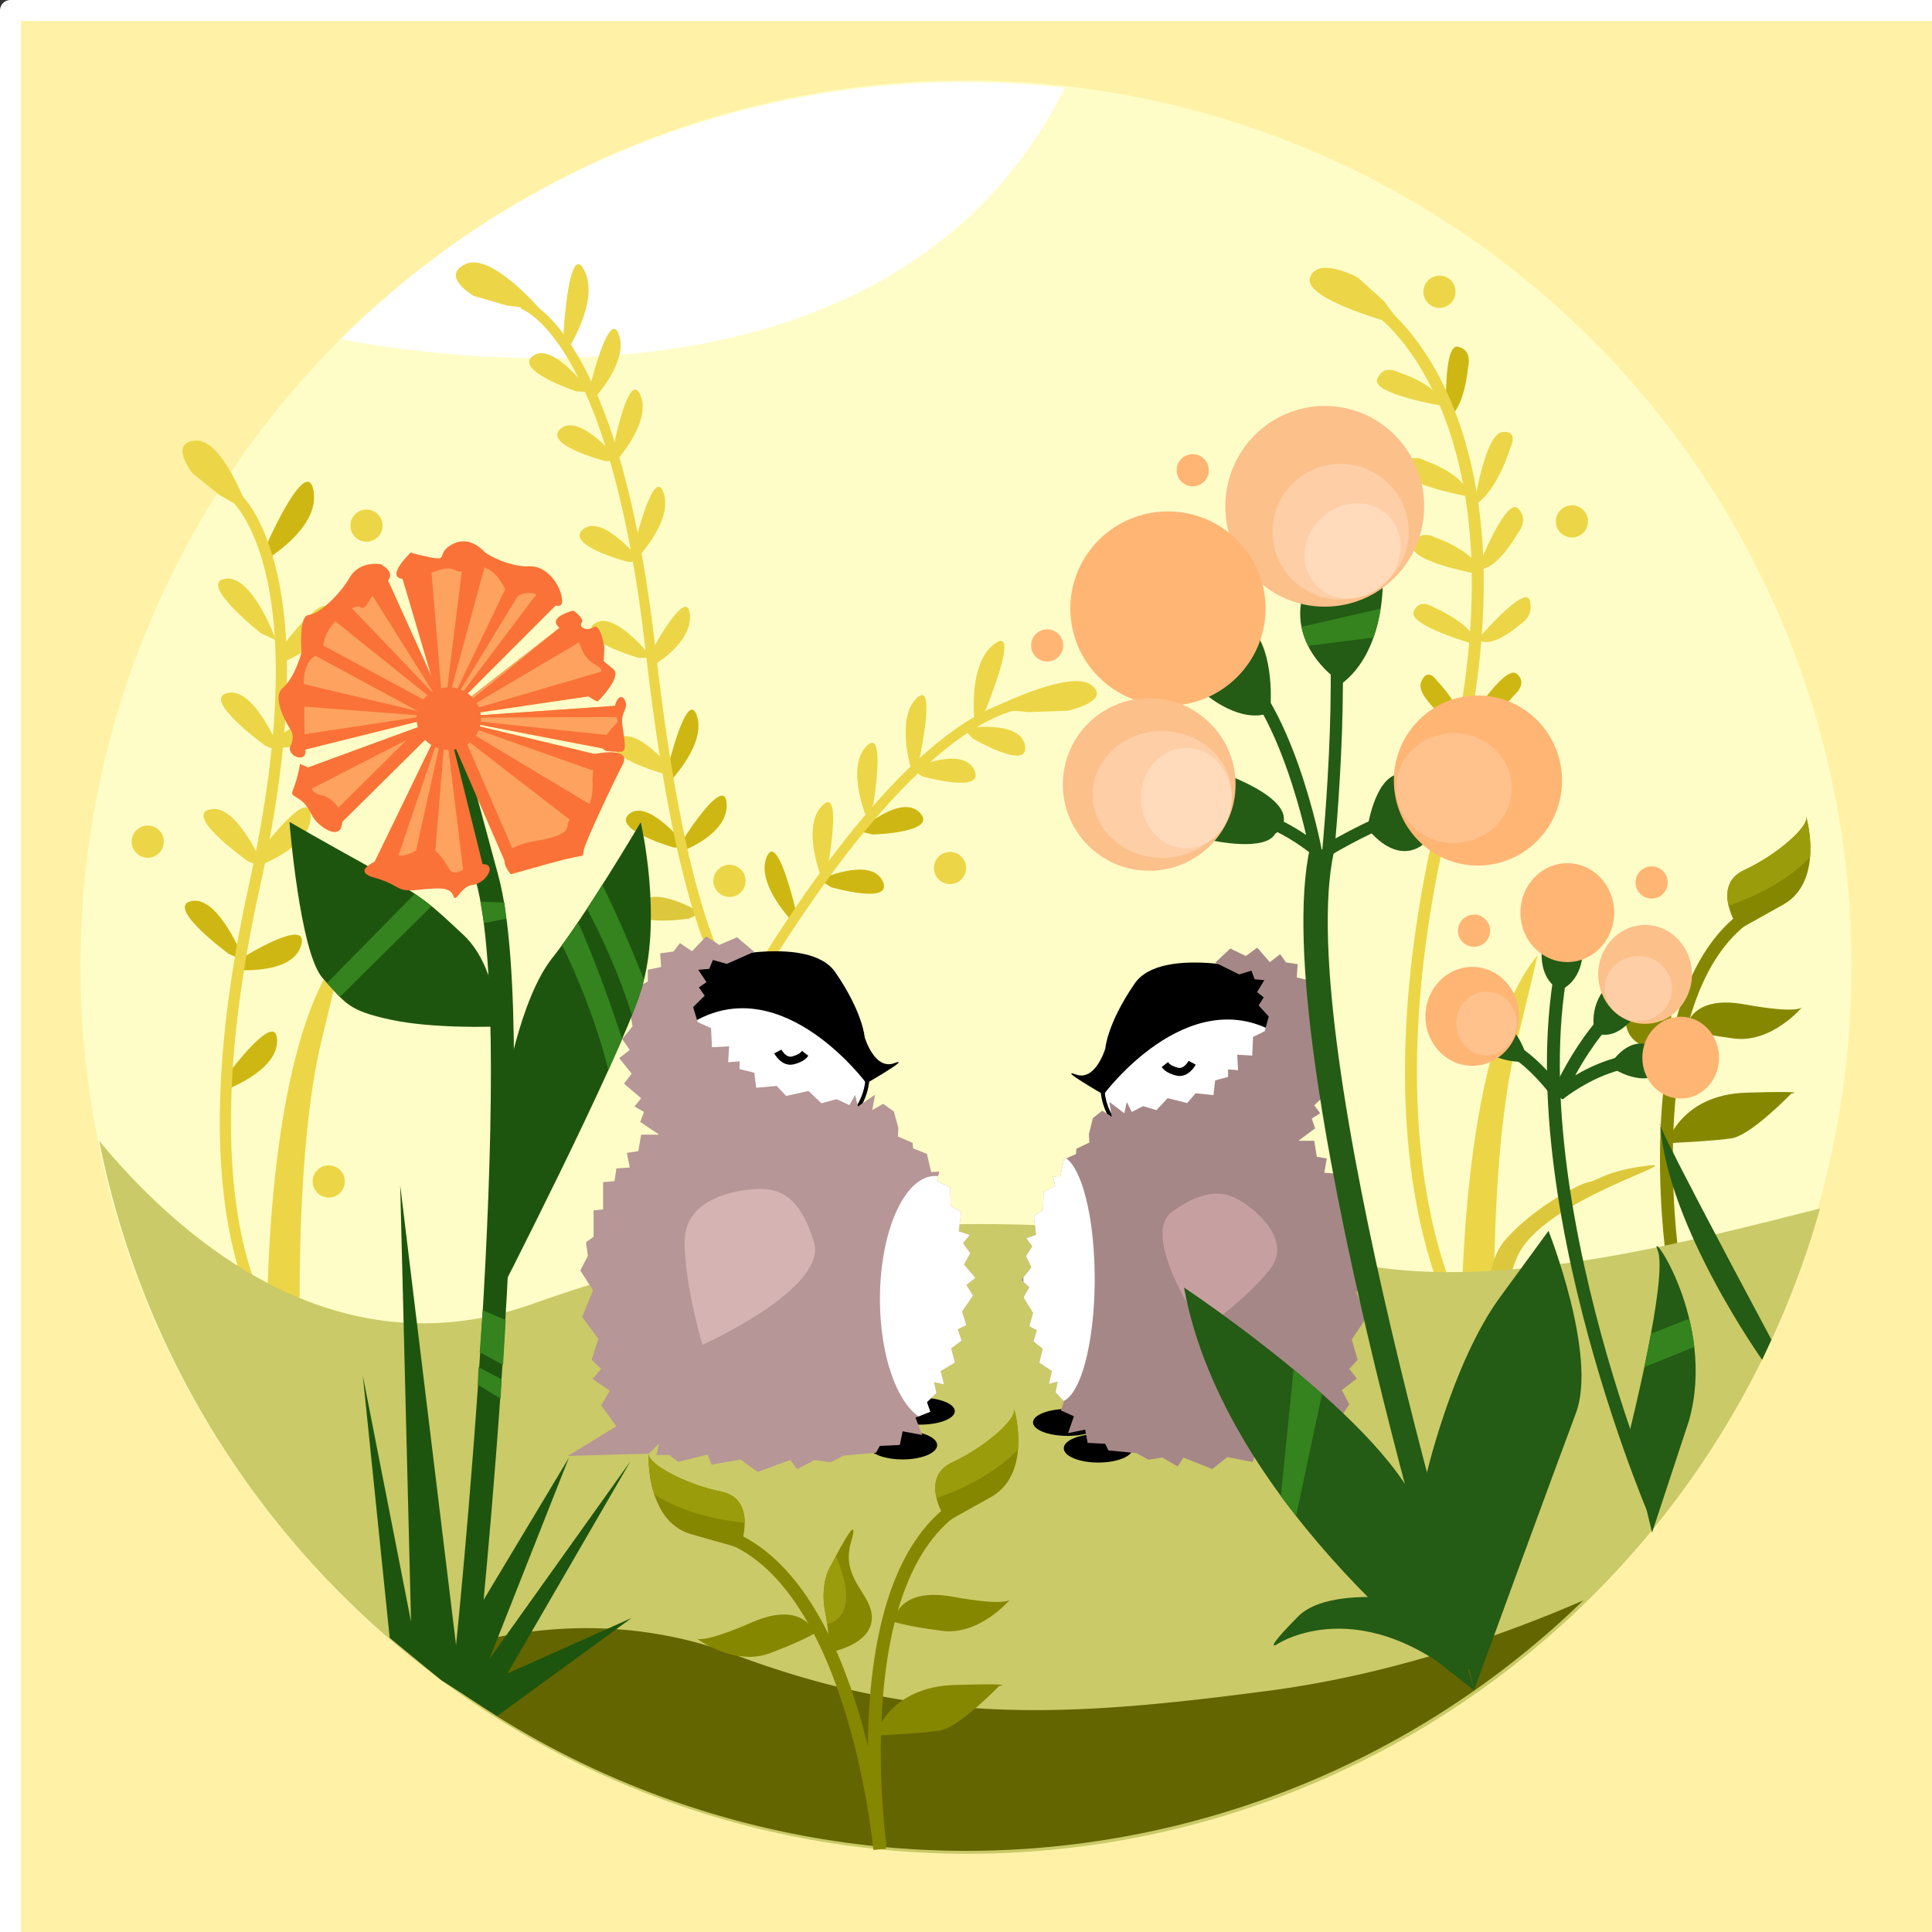 <?xml version="1.0" encoding="UTF-8" standalone="no"?>
<svg
   xmlns:dc="http://purl.org/dc/elements/1.1/"
   xmlns:cc="http://creativecommons.org/ns#"
   xmlns:rdf="http://www.w3.org/1999/02/22-rdf-syntax-ns#"
   xmlns:svg="http://www.w3.org/2000/svg"
   xmlns="http://www.w3.org/2000/svg"
   xmlns:sodipodi="http://sodipodi.sourceforge.net/DTD/sodipodi-0.dtd"
   xmlns:inkscape="http://www.inkscape.org/namespaces/inkscape"
   width="1200px"
   height="1200px"
   viewBox="0 0 1200 1200"
   version="1.1"
   id="SVGRoot"
   sodipodi:docname="drawing.svg"
   inkscape:version="1.0.2-2 (e86c870879, 2021-01-15)"
   inkscape:export-filename="C:\Users\Suresh\Desktop\drawing.png"
   inkscape:export-xdpi="96"
   inkscape:export-ydpi="96">
  <rect x="0" y="0" width="1200" height="1200" fill="#333333" stroke="none"/>
  <defs
     id="defs833" />
  <sodipodi:namedview
     id="base"
     pagecolor="#ffffff"
     bordercolor="#666666"
     borderopacity="1.0"
     inkscape:pageopacity="0.0"
     inkscape:pageshadow="2"
     inkscape:zoom="0.66773192"
     inkscape:cx="532.8833"
     inkscape:cy="602.61254"
     inkscape:document-units="px"
     inkscape:current-layer="layer8"
     inkscape:document-rotation="0"
     showgrid="false"
     inkscape:window-width="1920"
     inkscape:window-height="1001"
     inkscape:window-x="-9"
     inkscape:window-y="-9"
     inkscape:window-maximized="1" />
  <g
     inkscape:groupmode="layer"
     id="layer5"
     inkscape:label="background"
     style="display:inline">
    <rect
       style="fill:#fff2a7;fill-opacity:1;stroke:#ffffff;stroke-width:12.989;stroke-linejoin:round;stroke-miterlimit:4;stroke-dasharray:none;stroke-opacity:1"
       id="rect2069"
       width="1200"
       height="1200"
       x="6.494"
       y="6.494" />
  </g>
  <g
     inkscape:groupmode="layer"
     id="layer6"
     inkscape:label="background circle"
     style="display:inline">
    <circle
       style="fill:#fffdc7;fill-opacity:1;stroke:none;stroke-width:21.914;stroke-linejoin:round;stroke-miterlimit:4;stroke-dasharray:none;stroke-opacity:1"
       id="path2074"
       cx="600"
       cy="600"
       r="550" />
    <path
       id="path2128"
       style="fill:#ffffff;fill-opacity:1;stroke:none;stroke-width:1px;stroke-linecap:butt;stroke-linejoin:miter;stroke-opacity:1"
       d="M 598.856,50.995 A 550,550 0 0 0 211.602,210.605 c 70.328,13.581 345.871,51.873 449.744,-156.066 a 550,550 0 0 0 -62.322,-3.543 550,550 0 0 0 -0.168,0 z" />
  </g>
  <g
     inkscape:groupmode="layer"
     id="layer8"
     inkscape:label="background plants"
     style="display:inline">
    <path
       style="display:inline;fill:none;stroke:#868700;stroke-width:8;stroke-linecap:butt;stroke-linejoin:miter;stroke-miterlimit:4;stroke-dasharray:none;stroke-opacity:1"
       d="m 1038.656,779.311 c 0,0 -22.223,-156.574 43.437,-208.091"
       id="path2551" />
    <path
       style="display:inline;fill:#868700;fill-opacity:1;stroke:none;stroke-width:1px;stroke-linecap:butt;stroke-linejoin:miter;stroke-opacity:1"
       d="m 1080.093,577.219 c 0,0 -18.243,-26.758 3.186,-36.758 21.428,-10 40,-27.143 38.571,-32.857 -1.429,-5.714 13.185,38.956 -14.286,54.286 -27.471,15.329 -27.471,15.329 -27.471,15.329 z"
       id="path2557" />
    <path
       style="display:inline;fill:#868700;fill-opacity:1;stroke:none;stroke-width:0.659px;stroke-linecap:butt;stroke-linejoin:miter;stroke-opacity:1"
       d="m 1046.96,639.333 c 0,0 2.143,-21.741 36.439,-15.529 34.296,6.212 36.01,1.682 36.01,1.682 0,0 -18.863,22.646 -42.441,19.541 -23.578,-3.106 -30.009,-5.694 -30.009,-5.694 z"
       id="path2559"
       sodipodi:nodetypes="cscsc" />
    <path
       style="display:inline;fill:#868700;fill-opacity:1;stroke:none;stroke-width:0.919px;stroke-linecap:butt;stroke-linejoin:miter;stroke-opacity:1"
       d="m 1035.421,710.071 c 0,0 8.571,-30.192 49.286,-31.4 40.714,-1.208 27.857,0.604 27.857,0.604 0,0 -25,25.965 -37.143,27.777 -12.143,1.812 -40,3.019 -40,3.019 z"
       id="path2561" />
    <path
       style="display:inline;fill:#868700;fill-opacity:1;stroke:none;stroke-width:1px;stroke-linecap:butt;stroke-linejoin:miter;stroke-opacity:1"
       d="m 1039.993,653.033 c 0,0 -24.286,1.429 -29.286,-13.571 -5,-15 13.572,-28.571 1.429,-50 -12.143,-21.429 15,10.714 15,10.714 0,0 10.714,9.286 10.714,30.714 z"
       id="path2563" />
    <path
       id="path2595"
       style="display:inline;fill:#9b9c0b;fill-opacity:1;stroke:none;stroke-width:1px;stroke-linecap:butt;stroke-linejoin:miter;stroke-opacity:1"
       d="m 1121.756,507.105 c -0.022,-0.017 0,0.143 0.094,0.5 1.429,5.714 -17.142,22.857 -38.57,32.857 -10.711,4.998 -11.511,14.183 -9.631,22.121 12.507,-4.299 35.043,-13.783 50.605,-30.211 1.076,-13.18 -2.32,-25.129 -2.498,-25.268 z" />
    <path
       id="path2600"
       style="display:inline;fill:#9b9c0b;fill-opacity:1;stroke:none;stroke-width:1px;stroke-linecap:butt;stroke-linejoin:miter;stroke-opacity:1"
       d="m 1023.223,595.648 c -6.511,38.765 10.88,40.038 15.068,39.795 l -0.441,-4.553 c 0,-21.429 -10.715,-30.715 -10.715,-30.715 0,0 -1.682,-1.986 -3.912,-4.527 z" />
    <path
       style="fill:#cfb713;fill-opacity:1;stroke:none;stroke-width:0.557px;stroke-linecap:butt;stroke-linejoin:miter;stroke-opacity:1"
       d="m 898.319,260.093 c 0,0 -2.278,-46.771 7.216,-44.748 9.494,2.023 6.282,12.869 6.282,12.869 0,0 -2.072,27.183 -13.497,31.879 z"
       id="path2148-7" />
    <path
       style="fill:#ecd647;fill-opacity:1;stroke:none;stroke-width:0.576px;stroke-linecap:butt;stroke-linejoin:miter;stroke-opacity:1"
       d="m 915.575,313.966 c 0,0 6.644,-44.241 17.492,-45.602 10.848,-1.361 4.874,10.201 4.874,10.201 0,0 -7.886,26.896 -22.366,35.401 z"
       id="path2148-7-9" />
    <path
       style="fill:#ecd647;fill-opacity:1;stroke:none;stroke-width:0.569px;stroke-linecap:butt;stroke-linejoin:miter;stroke-opacity:1"
       d="m 917.586,353.481 c 0,0 17.694,-44.872 25.127,-37.796 7.433,7.076 0.066,15.436 0.066,15.436 0,0 -13.246,24.224 -25.193,22.36 z"
       id="path2148-7-9-7" />
    <path
       style="fill:#ecd647;fill-opacity:1;stroke:none;stroke-width:0.529px;stroke-linecap:butt;stroke-linejoin:miter;stroke-opacity:1"
       d="m 917.936,396.94 c 0,0 29.279,-34.245 32.199,-24.097 2.92,10.148 -5.536,14.638 -5.536,14.638 0,0 -18.53,16.771 -26.663,9.459 z"
       id="path2148-7-9-7-8" />
    <path
       style="fill:#cfb713;fill-opacity:1;stroke:none;stroke-width:0.563px;stroke-linecap:butt;stroke-linejoin:miter;stroke-opacity:1"
       d="m 909.672,451.832 c 0,0 24.721,-39.505 32.285,-33.415 7.564,6.091 -1.605,13.507 -1.605,13.507 0,0 -17.488,21.377 -30.68,19.908 z"
       id="path2148-7-9-7-8-2" />
    <path
       style="fill:#ddc83d;fill-opacity:1;stroke:none;stroke-width:0.574px;stroke-linecap:butt;stroke-linejoin:miter;stroke-opacity:1"
       d="m 893.186,508.468 c 0,0 35.479,-30.813 37.744,-19.623 2.265,11.191 -7.474,14.411 -7.474,14.411 0,0 -21.994,14.346 -30.27,5.212 z"
       id="path2148-7-9-7-8-2-7" />
    <path
       style="fill:#ecd647;fill-opacity:1;stroke:none;stroke-width:0.567px;stroke-linecap:butt;stroke-linejoin:miter;stroke-opacity:1"
       d="m 896.2,252.108 c 0,0 -44.793,-7.356 -40.766,-16.861 4.027,-9.505 13.581,-3.889 13.581,-3.889 0,0 25.278,7.825 27.184,20.749 z"
       id="path2148-7-7" />
    <path
       style="fill:#ecd647;fill-opacity:1;stroke:none;stroke-width:0.587px;stroke-linecap:butt;stroke-linejoin:miter;stroke-opacity:1"
       d="m 912.5,308.472 c 0,0 -44.793,-7.888 -40.766,-18.08 4.027,-10.193 13.581,-4.17 13.581,-4.17 0,0 25.278,8.391 27.184,22.25 z"
       id="path2148-7-7-4" />
    <path
       style="fill:#ecd647;fill-opacity:1;stroke:none;stroke-width:0.606px;stroke-linecap:butt;stroke-linejoin:miter;stroke-opacity:1"
       d="m 919.936,356.955 c 0,0 -46.352,-8.126 -42.185,-18.627 4.167,-10.501 14.054,-4.296 14.054,-4.296 0,0 26.159,8.645 28.131,22.923 z"
       id="path2148-7-7-4-8" />
    <path
       style="fill:#ecd647;fill-opacity:1;stroke:none;stroke-width:0.55px;stroke-linecap:butt;stroke-linejoin:miter;stroke-opacity:1"
       d="m 917.617,400.682 c 0,0 -43.088,-11.839 -39.572,-20.821 3.516,-8.982 12.85,-2.457 12.85,-2.457 0,0 24.445,10.312 26.722,23.278 z"
       id="path2148-7-7-4-8-5"
       inkscape:transform-center-x="-36.295977"
       inkscape:transform-center-y="110.15858" />
    <path
       style="fill:#cfb713;fill-opacity:1;stroke:none;stroke-width:0.531px;stroke-linecap:butt;stroke-linejoin:miter;stroke-opacity:1"
       d="m 909.11,455.492 c 0,0 -30.533,-21.446 -26.5,-31.698 4.033,-10.252 10.033,-0.828 10.033,-0.828 0,0 16.766,16.505 16.467,32.527 z"
       id="path2148-7-7-4-8-5-7"
       inkscape:transform-center-x="-9.7252587"
       inkscape:transform-center-y="139.42634" />
    <path
       style="display:inline;fill:#ecd647;fill-opacity:1;stroke:none;stroke-width:0.297px;stroke-linecap:butt;stroke-linejoin:miter;stroke-opacity:1"
       d="m 843.495,172.465 c 0,0 -25.018,-13.81 -29.848,0.038 -4.83,13.848 57.527,30.062 57.527,30.062 l -11.587,-15.539 z"
       id="path1436-9-5-48-6-4"
       sodipodi:nodetypes="csccc" />
    <path
       style="display:inline;fill:#ecd647;fill-opacity:1;stroke:none;stroke-width:1.142px;stroke-linecap:butt;stroke-linejoin:miter;stroke-opacity:1"
       d="m 907.728,828.604 c 0,0 -2.381,-175.287 47.001,-234.838 49.383,-59.55 0,0 0,0 0,0 3.763,-13.703 -13.095,55.471 -16.858,69.174 -13.424,183.316 -13.424,183.316 z"
       id="path2485"
       sodipodi:nodetypes="cscscc" />
    <path
       style="fill:#ddc83d;fill-opacity:1;stroke:none;stroke-width:1px;stroke-linecap:butt;stroke-linejoin:miter;stroke-opacity:1"
       d="m 928.209,832.553 c 0,0 -11.713,-42.31 7.469,-63.316 19.182,-21.006 46.004,-34.233 51.373,-35.111 5.368,-0.878 10.552,-6.954 36.357,-10.131 25.806,-3.177 -65.61,21.284 -80.948,56.487 -15.338,35.203 2.894,53.698 1.514,56.3 -1.38,2.602 -15.765,-4.229 -15.765,-4.229 z"
       id="path2546"
       sodipodi:nodetypes="csssssc" />
    <path
       style="display:inline;fill:#cfb713;fill-opacity:1;stroke:none;stroke-width:0.301px;stroke-linecap:butt;stroke-linejoin:miter;stroke-opacity:1"
       d="m 166.769,335.755 c 0,0 24.13,-54.147 28.026,-30.609 3.896,23.539 -31.032,43.359 -31.032,43.359 z"
       id="path1436" />
    <path
       style="display:inline;fill:#ecd647;fill-opacity:1;stroke:none;stroke-width:0.274px;stroke-linecap:butt;stroke-linejoin:miter;stroke-opacity:1"
       d="m 162.156,393.36 c 0,0 -39.489,-31.037 -22.397,-33.877 17.092,-2.84 31.682,38.148 31.682,38.148 z"
       id="path1436-9" />
    <path
       id="path1436-9-5"
       style="display:inline;fill:#cfb713;fill-opacity:1;stroke:none;stroke-width:0.274px;stroke-linecap:butt;stroke-linejoin:miter;stroke-opacity:1"
       d="m 169.117,640.736 c -7.843,-0.421 -28.33,27.495 -28.33,27.495 l -1.923,4.181 c 0.327,0.53 0.492,1.333 0.332,2.38 0.401,0.75 0.373,0.819 0.328,2.116 0.004,0.098 0.005,0.23 0.01,0.341 9.089,-3.601 32.825,-14.583 32.585,-31.003 -0.056,-3.807 -1.192,-5.413 -3.002,-5.51 z m -31.923,36.515 c 0.229,0.076 0.411,0.133 0.543,0.172 -0.056,-0.033 -0.087,-0.05 -0.145,-0.085 -0.129,-0.039 -0.264,-0.063 -0.398,-0.087 z" />
    <path
       style="display:inline;fill:#ecd647;fill-opacity:1;stroke:none;stroke-width:0.274px;stroke-linecap:butt;stroke-linejoin:miter;stroke-opacity:1"
       d="m 164.786,463.173 c 0,0 -40.35,-29.195 -23.348,-32.819 17.003,-3.625 32.749,36.659 32.749,36.659 z"
       id="path1436-9-2" />
    <path
       id="path1436-9-8"
       style="display:inline;fill:#ecd647;fill-opacity:1;stroke:none;stroke-width:0.274px;stroke-linecap:butt;stroke-linejoin:miter;stroke-opacity:1"
       d="m 201.911,376.289 c -7.843,-0.421 -28.331,27.495 -28.331,27.495 l -0.389,0.846 c 0.081,0.417 0.11,0.9 0.061,1.459 -0.006,0.066 -0.086,0.806 -0.107,0.745 -0.03,-0.09 -0.058,-0.376 -0.069,-0.28 -0.266,2.321 0.291,0.857 -0.655,2.678 -0.092,0.087 -0.18,0.178 -0.275,0.262 -0.036,0.032 -0.08,0.055 -0.122,0.08 0.184,0.649 0.255,1.366 0.501,1.992 0.132,0.336 0.332,0.632 0.471,0.962 9.507,-3.842 32.149,-14.674 31.914,-30.729 -0.056,-3.807 -1.192,-5.413 -3.001,-5.51 z" />
    <path
       id="path1436-9-51"
       style="display:inline;fill:#ecd647;fill-opacity:1;stroke:none;stroke-width:0.274px;stroke-linecap:butt;stroke-linejoin:miter;stroke-opacity:1"
       d="m 206.912,440.893 c -9.292,-0.28 -32.427,15.436 -32.427,15.436 l -2.918,3.134 c 0.069,0.563 0.219,1.117 0.122,1.697 -0.137,0.989 -0.085,0.844 -0.304,1.7 -0.042,0.165 -0.102,0.323 -0.14,0.49 -0.011,0.05 0.038,0.153 -0.006,0.154 -0.022,4e-5 -0.037,-0.045 -0.048,-0.087 0.023,0.141 0.059,0.279 0.088,0.419 0.015,0.148 0.033,0.339 0.05,0.525 9.952,0.063 34.605,-1.348 38.891,-16.681 1.348,-4.822 -0.211,-6.693 -3.308,-6.787 z" />
    <path
       id="path1436-9-5-4"
       style="display:inline;fill:#cfb713;fill-opacity:1;stroke:none;stroke-width:0.274px;stroke-linecap:butt;stroke-linejoin:miter;stroke-opacity:1"
       d="m 183.273,580.544 c -9.653,-0.042 -32.278,14.081 -32.278,14.081 l -3.384,3.381 c 0.08,0.37 0.126,0.791 0.118,1.272 -0.004,0.171 -0.005,0.341 -0.007,0.511 -0.029,-5.7e-4 -0.081,-0.035 -0.086,-0.003 -0.011,0.067 0.038,0.13 0.055,0.195 0.139,0.54 0.079,0.343 0.145,1.178 -0.088,0.509 -0.189,0.953 -0.331,1.355 9.884,0.489 34.703,0.16 39.468,-15.028 1.587,-5.06 -0.207,-6.928 -3.698,-6.944 z" />
    <path
       style="display:inline;fill:#ecd647;fill-opacity:1;stroke:none;stroke-width:0.274px;stroke-linecap:butt;stroke-linejoin:miter;stroke-opacity:1"
       d="m 161.645,528.949 c 0,0 31.035,-42.287 31.332,-21.986 0.297,20.301 -36.076,32.3 -36.076,32.3 z"
       id="path1436-9-5-9" />
    <path
       style="display:inline;fill:#ecd647;fill-opacity:1;stroke:none;stroke-width:0.274px;stroke-linecap:butt;stroke-linejoin:miter;stroke-opacity:1"
       d="m 154.364,535.17 c 0,0 -40.796,-28.602 -23.851,-32.475 16.945,-3.873 33.311,36.177 33.311,36.177 z"
       id="path1436-9-5-5" />
    <path
       style="display:inline;fill:#cfb713;fill-opacity:1;stroke:none;stroke-width:0.274px;stroke-linecap:butt;stroke-linejoin:miter;stroke-opacity:1"
       d="m 142.296,592.646 c 0,0 -40.317,-29.528 -23.311,-33.013 17.005,-3.485 32.708,36.93 32.708,36.93 z"
       id="path1436-9-5-0" />
    <path
       style="display:inline;fill:#ecd647;fill-opacity:1;stroke:none;stroke-width:0.274px;stroke-linecap:butt;stroke-linejoin:miter;stroke-opacity:1"
       d="m 119.595,294.03 c 0,0 -15.251,-19.408 1.989,-20.41 17.24,-1.003 33,44.346 33,44.346 l -18.239,-10.508 z"
       id="path1436-9-5-48"
       sodipodi:nodetypes="csccc" />
    <path
       style="display:inline;fill:#ecd647;fill-opacity:1;stroke:none;stroke-width:0.271px;stroke-linecap:butt;stroke-linejoin:miter;stroke-opacity:1"
       d="m 350.011,206.502 c 0,0 3.35,-58.124 13.046,-38.309 9.697,19.815 -11.76,50.982 -11.76,50.982 z"
       id="path1436-8" />
    <path
       style="display:inline;fill:#ecd647;fill-opacity:1;stroke:none;stroke-width:0.246px;stroke-linecap:butt;stroke-linejoin:miter;stroke-opacity:1"
       d="m 358.084,243.129 c 0,0 -39.418,-13.106 -26.973,-22.154 12.445,-9.048 35.382,22.497 35.382,22.497 z"
       id="path1436-9-54" />
    <path
       id="path1436-9-5-2"
       style="display:inline;fill:#ecd647;fill-opacity:1;stroke:none;stroke-width:0.246px;stroke-linecap:butt;stroke-linejoin:miter;stroke-opacity:1"
       d="m 425.644,376.885 c -6.534,0.265 -21.743,29.047 -21.743,29.047 l -1.327,4.212 c 0.305,0.485 0.494,1.248 0.428,2.276 0.381,0.691 0.362,0.761 0.408,2.02 0.009,0.094 0.019,0.222 0.03,0.329 7.311,-4.266 26.302,-16.932 25.049,-32.807 -0.29,-3.68 -1.337,-5.138 -2.845,-5.076 z m -24.145,38.087 c 0.195,0.054 0.349,0.093 0.462,0.12 -0.048,-0.027 -0.075,-0.041 -0.126,-0.069 -0.11,-0.026 -0.223,-0.039 -0.336,-0.05 z" />
    <path
       style="display:inline;fill:#ecd647;fill-opacity:1;stroke:none;stroke-width:0.246px;stroke-linecap:butt;stroke-linejoin:miter;stroke-opacity:1"
       d="m 376.077,286.438 c 0,0 -39.754,-10.275 -27.737,-20.243 12.018,-9.968 36.119,19.977 36.119,19.977 z"
       id="path1436-9-2-5" />
    <path
       id="path1436-9-8-3"
       style="display:inline;fill:#ecd647;fill-opacity:1;stroke:none;stroke-width:0.246px;stroke-linecap:butt;stroke-linejoin:miter;stroke-opacity:1"
       d="m 380.66,204.434 c -6.2,2.592 -14.166,35.609 -14.166,35.609 l -0.061,0.912 c 0.181,0.346 0.341,0.772 0.461,1.296 0.014,0.062 0.162,0.762 0.129,0.714 -0.049,-0.071 -0.152,-0.318 -0.133,-0.227 0.452,2.201 0.468,0.665 0.252,2.671 -0.046,0.114 -0.089,0.23 -0.139,0.341 -0.019,0.043 -0.046,0.08 -0.072,0.119 0.327,0.517 0.585,1.139 0.953,1.612 0.197,0.254 0.436,0.446 0.638,0.691 6.281,-7.079 20.763,-25.459 16.027,-39.892 -1.123,-3.422 -2.459,-4.444 -3.89,-3.846 z" />
    <path
       id="path1436-9-51-9"
       style="display:inline;fill:#ecd647;fill-opacity:1;stroke:none;stroke-width:0.246px;stroke-linecap:butt;stroke-linejoin:miter;stroke-opacity:1"
       d="m 392.218,243.323 c -5.724,6.505 -11.118,34.184 -11.118,34.184 l -0.059,4.297 c 0.345,0.344 0.734,0.623 0.989,1.099 0.452,0.79 0.404,0.652 0.735,1.409 0.064,0.146 0.113,0.3 0.18,0.444 0.02,0.043 0.105,0.08 0.079,0.112 -0.013,0.016 -0.046,-0.004 -0.076,-0.026 0.09,0.082 0.186,0.153 0.279,0.229 0.088,0.093 0.203,0.213 0.313,0.331 6.003,-7.132 20.026,-25.897 14.323,-39.717 -1.794,-4.346 -3.738,-4.531 -5.646,-2.363 z" />
    <path
       id="path1436-9-5-4-1"
       style="display:inline;fill:#cfb713;fill-opacity:1;stroke:none;stroke-width:0.246px;stroke-linecap:butt;stroke-linejoin:miter;stroke-opacity:1"
       d="m 446.509,494.7 c -7.495,3.621 -21.031,24.971 -21.031,24.971 l -1.665,4.341 c 0.167,0.304 0.322,0.667 0.452,1.106 0.046,0.156 0.093,0.31 0.139,0.465 -0.022,0.01 -0.073,-0.003 -0.068,0.03 0.011,0.065 0.066,0.103 0.098,0.156 0.261,0.436 0.158,0.28 0.446,1.01 0.076,0.494 0.124,0.934 0.128,1.351 7.802,-3.304 26.95,-13.009 26.336,-28.553 -0.204,-5.178 -2.125,-6.189 -4.837,-4.879 z" />
    <path
       style="display:inline;fill:#ecd647;fill-opacity:1;stroke:none;stroke-width:0.246px;stroke-linecap:butt;stroke-linejoin:miter;stroke-opacity:1"
       d="m 394.209,338.094 c 0,0 12.067,-50.014 18.056,-31.763 5.989,18.251 -18.808,42.891 -18.808,42.891 z"
       id="path1436-9-5-9-9" />
    <path
       style="display:inline;fill:#ecd647;fill-opacity:1;stroke:none;stroke-width:0.246px;stroke-linecap:butt;stroke-linejoin:miter;stroke-opacity:1"
       d="m 389.966,348.987 c 0,0 -39.741,-10.408 -27.703,-20.334 12.039,-9.925 36.086,20.097 36.086,20.097 z"
       id="path1436-9-5-5-6" />
    <path
       style="display:inline;fill:#ecd647;fill-opacity:1;stroke:none;stroke-width:0.246px;stroke-linecap:butt;stroke-linejoin:miter;stroke-opacity:1"
       d="m 396.471,408.553 c 0,0 -39.632,-11.427 -27.436,-21.025 12.196,-9.598 35.833,21.007 35.833,21.007 z"
       id="path1436-9-5-0-1" />
    <path
       style="display:inline;fill:#ecd647;fill-opacity:1;stroke:none;stroke-width:0.276px;stroke-linecap:butt;stroke-linejoin:miter;stroke-opacity:1"
       d="m 294.303,183.8 c 0,0 -21.174,-12.116 -5.189,-19.773 15.985,-7.658 46.63,28.405 46.63,28.405 l -20.92,-2.667 z"
       id="path1436-9-5-48-6"
       sodipodi:nodetypes="csccc" />
    <path
       style="display:inline;fill:#ecd647;fill-opacity:1;stroke:none;stroke-width:0.271px;stroke-linecap:butt;stroke-linejoin:miter;stroke-opacity:1"
       d="m 612.25,440.782 c 0,0 22.255,-53.853 5.083,-40.606 -17.172,13.247 -11.718,51.397 -11.718,51.397 z"
       id="path1436-7" />
    <path
       style="display:inline;fill:#ecd647;fill-opacity:1;stroke:none;stroke-width:0.246px;stroke-linecap:butt;stroke-linejoin:miter;stroke-opacity:1"
       d="m 604.272,458.744 c 0,0 35.352,20.692 32.359,4.238 -2.994,-16.454 -38.381,-10.498 -38.381,-10.498 z"
       id="path1436-9-0" />
    <path
       style="display:inline;fill:#ecd647;fill-opacity:1;stroke:none;stroke-width:0.246px;stroke-linecap:butt;stroke-linejoin:miter;stroke-opacity:1"
       d="m 573.103,482.296 c 0,0 39.588,11.037 31.963,-4.218 -7.625,-15.255 -39.502,-0.326 -39.502,-0.326 z"
       id="path1436-9-2-0" />
    <path
       id="path1436-9-8-8"
       style="display:inline;fill:#ecd647;fill-opacity:1;stroke:none;stroke-width:0.246px;stroke-linecap:butt;stroke-linejoin:miter;stroke-opacity:1"
       d="m 574.042,432.465 c 4.358,5.255 -2.921,38.706 -2.921,38.706 l -0.341,0.849 c -0.31,0.226 -0.636,0.534 -0.97,0.948 -0.039,0.049 -0.473,0.609 -0.424,0.582 0.074,-0.04 0.272,-0.215 0.216,-0.142 -1.355,1.766 -0.703,0.377 -1.382,2.283 -0.008,0.124 -0.021,0.249 -0.025,0.372 -0.002,0.047 0.006,0.094 0.012,0.141 -0.514,0.311 -1.012,0.748 -1.542,1 -0.285,0.135 -0.579,0.196 -0.864,0.321 -2.483,-9.328 -7.317,-32.689 3.133,-43.435 2.478,-2.548 4.103,-2.837 5.109,-1.624 z" />
    <path
       style="display:inline;fill:#ecd647;fill-opacity:1;stroke:none;stroke-width:0.277px;stroke-linecap:butt;stroke-linejoin:miter;stroke-opacity:1"
       d="m 663.207,441.437 c 0,0 27.814,-6.035 14.501,-16.019 -13.312,-9.984 -62.04,14.782 -62.04,14.782 l 23.225,2.087 z"
       id="path1436-9-5-48-2"
       sodipodi:nodetypes="csccc" />
    <path
       style="display:inline;fill:#ecd647;fill-opacity:1;stroke:none;stroke-width:0.246px;stroke-linecap:butt;stroke-linejoin:miter;stroke-opacity:1"
       d="m 410.734,480.151 c 0,0 -39.632,-11.427 -27.436,-21.025 12.195,-9.598 35.833,21.007 35.833,21.007 z"
       id="path1436-9-5-0-1-9" />
    <path
       id="path1436-9-5-2-6"
       style="display:inline;fill:#cfb713;fill-opacity:1;stroke:none;stroke-width:0.246px;stroke-linecap:butt;stroke-linejoin:miter;stroke-opacity:1"
       d="m 429.032,440.926 c -6.2,2.592 -14.165,35.608 -14.165,35.608 l -0.305,4.51 c 0.404,0.356 0.759,1.019 0.933,2.027 0.523,0.526 0.522,0.599 0.855,1.789 0.03,0.087 0.069,0.206 0.104,0.305 6.025,-6.703 21.313,-25.632 16.469,-40.394 -1.123,-3.422 -2.46,-4.444 -3.89,-3.846 z m -14.392,45.129 c 0.199,-0.018 0.356,-0.036 0.47,-0.051 -0.052,-0.009 -0.081,-0.011 -0.136,-0.021 -0.111,0.014 -0.222,0.043 -0.333,0.072 z" />
    <path
       id="path1436-9-51-4-45"
       style="display:inline;fill:#ecd647;fill-opacity:1;stroke:none;stroke-width:0.246px;stroke-linecap:butt;stroke-linejoin:miter;stroke-opacity:1"
       d="m 516.571,500.453 c 2.961,8.135 -2.109,35.866 -2.109,35.866 l -1.513,4.022 c -0.447,0.195 -0.911,0.314 -1.322,0.665 -0.709,0.572 -0.615,0.46 -1.199,1.045 -0.113,0.113 -0.215,0.238 -0.33,0.348 -0.034,0.033 -0.128,0.036 -0.115,0.075 0.006,0.02 0.045,0.013 0.08,0.003 -0.114,0.044 -0.229,0.075 -0.344,0.112 -0.116,0.054 -0.267,0.125 -0.413,0.195 -2.992,-8.82 -9.214,-31.384 1.141,-42.181 3.256,-3.396 5.136,-2.862 6.123,-0.151 z" />
    <path
       id="path1436-9-51-4-83"
       style="display:inline;fill:#ecd647;fill-opacity:1;stroke:none;stroke-width:0.246px;stroke-linecap:butt;stroke-linejoin:miter;stroke-opacity:1"
       d="m 544.003,463.482 c 3.108,8.039 -1.504,35.8 -1.504,35.8 l -1.448,4.045 c -0.445,0.205 -0.909,0.334 -1.315,0.694 -0.701,0.587 -0.608,0.473 -1.184,1.07 -0.111,0.115 -0.211,0.243 -0.325,0.355 -0.034,0.033 -0.127,0.039 -0.114,0.077 0.007,0.019 0.045,0.012 0.08,10e-4 -0.113,0.046 -0.229,0.08 -0.343,0.12 -0.116,0.057 -0.265,0.131 -0.411,0.204 -3.15,-8.722 -9.775,-31.066 0.425,-42.072 3.208,-3.461 5.102,-2.973 6.138,-0.295 z" />
    <path
       style="display:inline;fill:#cfb713;fill-opacity:1;stroke:none;stroke-width:0.246px;stroke-linecap:butt;stroke-linejoin:miter;stroke-opacity:1"
       d="m 418.486,526.408 c 0,0 -39.632,-11.427 -27.436,-21.025 12.196,-9.598 35.833,21.007 35.833,21.007 z"
       id="path1436-9-5-0-1-9-8" />
    <path
       style="display:inline;fill:#ddc83d;fill-opacity:1;stroke:none;stroke-width:0.246px;stroke-linecap:butt;stroke-linejoin:miter;stroke-opacity:1"
       d="m 427.658,570.616 c 0,0 -40.41,5.791 -31.489,-8.349 8.92,-14.141 39.397,4.823 39.397,4.823 z"
       id="path1436-9-5-0-1-9-4" />
    <path
       style="display:inline;fill:#cfb713;fill-opacity:1;stroke:none;stroke-width:0.246px;stroke-linecap:butt;stroke-linejoin:miter;stroke-opacity:1"
       d="m 542.075,518.348 c 0,0 41.079,-1.224 29.266,-13.525 -11.813,-12.3 -37.815,11.426 -37.815,11.426 z"
       id="path1436-9-2-0-0" />
    <path
       id="path1436-9-51-4-45-4"
       style="display:inline;fill:#cfb713;fill-opacity:1;stroke:none;stroke-width:0.246px;stroke-linecap:butt;stroke-linejoin:miter;stroke-opacity:1"
       d="m 481.549,530.204 c 5.953,6.286 12.334,33.744 12.334,33.744 l 0.213,4.292 c -0.332,0.357 -0.711,0.651 -0.949,1.136 -0.423,0.807 -0.381,0.666 -0.684,1.436 -0.058,0.148 -0.102,0.304 -0.164,0.45 -0.018,0.044 -0.103,0.084 -0.075,0.115 0.013,0.016 0.047,-0.005 0.075,-0.029 -0.087,0.085 -0.18,0.16 -0.271,0.24 -0.085,0.096 -0.195,0.221 -0.301,0.343 -6.254,-6.902 -20.94,-25.127 -15.735,-39.153 1.637,-4.411 3.574,-4.669 5.557,-2.575 z" />
    <path
       style="display:inline;fill:#cfb713;fill-opacity:1;stroke:none;stroke-width:0.246px;stroke-linecap:butt;stroke-linejoin:miter;stroke-opacity:1"
       d="m 516.145,551.027 c 0,0 39.473,11.441 32.004,-3.891 -7.468,-15.332 -39.497,-0.73 -39.497,-0.73 z"
       id="path1436-9-2-0-0-1" />
    <path
       style="display:inline;fill:#ecd647;fill-opacity:1;stroke:none;stroke-width:1.142px;stroke-linecap:butt;stroke-linejoin:miter;stroke-opacity:1"
       d="m 165.913,825.169 c 0,0 -2.381,-175.287 47.001,-234.838 49.383,-59.55 0,0 0,0 0,0 3.763,-13.703 -13.095,55.471 -16.858,69.174 -13.424,183.316 -13.424,183.316 z"
       id="path2485-8"
       sodipodi:nodetypes="cscscc" />
    <path
       style="display:inline;fill:none;fill-opacity:1;stroke:#ecd647;stroke-width:6.231;stroke-linecap:butt;stroke-linejoin:miter;stroke-miterlimit:4;stroke-dasharray:none;stroke-opacity:1"
       d="m 461.531,620.766 c 0,0 -34.748,-16.944 -57.415,-216.629 C 381.449,204.451 324.11,188.625 324.11,188.625"
       id="path1434-7"
       sodipodi:nodetypes="csc" />
    <path
       style="display:inline;fill:none;fill-opacity:1;stroke:#ecd647;stroke-width:6.231;stroke-linecap:butt;stroke-linejoin:miter;stroke-miterlimit:4;stroke-dasharray:none;stroke-opacity:1"
       d="m 461.531,620.766 c 0,0 -89.559,141.129 17.123,-27.764 C 585.337,424.109 642.913,436.921 642.913,436.921"
       id="path1434-0"
       sodipodi:nodetypes="csc" />
    <path
       style="display:inline;fill:none;fill-opacity:1;stroke:#ecd647;stroke-width:6.929;stroke-linecap:butt;stroke-linejoin:miter;stroke-miterlimit:4;stroke-dasharray:none;stroke-opacity:1"
       d="m 165.913,819.169 c 0,0 -52.62,-66.568 -7.943,-268.608 44.677,-202.04 -13.9,-244.083 -13.9,-244.083"
       id="path1434" />
    <path
       style="fill:none;fill-opacity:1;stroke:#ecd647;stroke-width:7.42;stroke-linecap:butt;stroke-linejoin:miter;stroke-miterlimit:4;stroke-dasharray:none;stroke-opacity:1"
       d="m 911.728,828.604 c 0,0 -70.711,-102.147 -12.122,-333.679 58.589,-231.532 -42.426,-301.9 -42.426,-301.9"
       id="path2142" />
  </g>
  <g
     inkscape:groupmode="layer"
     id="layer2"
     inkscape:label="middle circle"
     style="display:inline">
    <path
       id="circle2088"
       style="display:inline;fill:#caca68;fill-opacity:1;stroke:none;stroke-width:21.914;stroke-linejoin:round;stroke-miterlimit:4;stroke-dasharray:none;stroke-opacity:1"
       d="M 61.637,708.636 A 550,550 0 0 0 601.083,1151.411 550,550 0 0 0 1130.458,750.608 C 1049.821,770.922 934.474,801.792 845.983,785.616 658.095,751.271 512.633,745.211 330.805,809.86 207.278,853.781 110.812,768.101 61.637,708.636 Z" />
  </g>
  <g
     inkscape:groupmode="layer"
     id="layer12"
     inkscape:label="pengiuns"
     style="display:inline">
    <path
       style="fill:none;stroke:none;stroke-width:1px;stroke-linecap:butt;stroke-linejoin:miter;stroke-opacity:1"
       d="m 422.168,304.347 4.116,-9.382 6.061,7.576 9.091,-10.607 6.061,5.556 9.091,-6.566 15.657,9.596 6.061,-7.576 8.586,10.102 9.596,-3.03 8.081,9.091 8.081,-0.505 5.051,7.576 13.132,1.01 -0.505,10.607 10.607,6.566 v 5.051 l 6.566,4.546 -1.01,9.091 6.061,3.03 -1.515,6.566 2.979,14.698 v 0 z"
       id="path3107" />
    <ellipse
       style="display:inline;fill:#ffffff;fill-opacity:1;stroke:none;stroke-width:0.974;stroke-linejoin:round;stroke-miterlimit:4;stroke-dasharray:none;stroke-opacity:1"
       id="path3118-9"
       cx="-751.704"
       cy="673.812"
       rx="67.457"
       ry="45.615"
       transform="scale(-1,1)" />
    <path
       style="display:inline;fill:none;stroke:#000000;stroke-width:2.447;stroke-linecap:butt;stroke-linejoin:miter;stroke-miterlimit:4;stroke-dasharray:none;stroke-opacity:1"
       d="m 685.034,671.008 c 0,0 -2.592,13.82 8.123,27.328"
       id="path3116-5" />
    <path
       style="display:inline;fill:#000000;fill-opacity:1;stroke:none;stroke-width:1.014px;stroke-linecap:butt;stroke-linejoin:miter;stroke-opacity:1"
       d="m 788.214,604.418 c 0,0 -66.304,-18.461 -83.458,6.483 -17.153,24.944 -18.225,40.351 -18.225,40.351 0,0 -6.075,20.542 -18.225,16.14 -12.15,-4.402 17.153,12.472 17.153,12.472 0,0 12.824,-17.415 32.527,-30.959 19.703,-13.544 46.285,-23.219 73.802,-7.738 55.034,30.962 -3.574,-36.75 -3.574,-36.75 z"
       id="path3110-5"
       sodipodi:nodetypes="cscscssc" />
    <path
       style="display:inline;fill:none;stroke:#000000;stroke-width:5;stroke-linecap:butt;stroke-linejoin:miter;stroke-miterlimit:4;stroke-dasharray:none;stroke-opacity:1"
       d="m 740.498,660.096 c 0,0 -3.694,6.99 -9.394,5.525 -5.7,-1.466 -7.072,-3.721 -7.6,-4.397"
       id="path3126-1" />
    <ellipse
       style="display:inline;fill:#000000;fill-opacity:1;stroke:none;stroke-width:4.754;stroke-linejoin:round;stroke-miterlimit:4;stroke-dasharray:none;stroke-opacity:1"
       id="path3128-32"
       cx="-682.182"
       cy="899.559"
       rx="21.465"
       ry="8.865"
       transform="scale(-1,1)" />
    <ellipse
       style="display:inline;fill:#000000;fill-opacity:1;stroke:none;stroke-width:4.901;stroke-linejoin:round;stroke-miterlimit:4;stroke-dasharray:none;stroke-opacity:1"
       id="path3128-3-4"
       cx="-663.086"
       cy="883.485"
       rx="21.465"
       ry="8.372"
       transform="scale(-1,1)" />
    <path
       style="display:inline;fill:#a68787;fill-opacity:1;stroke:none;stroke-width:3.586;stroke-linecap:butt;stroke-linejoin:miter;stroke-miterlimit:4;stroke-dasharray:none;stroke-opacity:1"
       d="m 754.808,597.907 14.891,7.317 7.583,-2.341 2.004,5.38 5.996,0.526 -4.495,7.436 4.123,3.249 -3.159,5.006 6.295,6.901 -2.506,9.099 -7.246,3.582 -0.518,11.574 -9.316,-0.551 0.518,9.645 -6.211,-0.551 v 4.685 l -8.022,2.205 -1.035,9.094 -11.128,-1.102 -5.176,6.063 -12.163,-3.031 -6.987,7.44 -8.281,-2.48 -6.987,3.582 -3.105,-6.118 -1.553,6.944 -9.316,-7.11 1.553,9.314 -5.952,-3.803 -5.797,4.63 -2.484,9.921 0.259,5.236 -8.022,3.858 -0.259,3.307 -7.505,3.307 -2.329,11.023 -4.399,-0.276 1.294,5.787 -7.246,3.858 -0.259,11.023 -5.693,3.858 1.294,11.574 -5.952,2.205 3.623,4.96 -3.882,6.063 3.364,6.889 -6.211,7.992 4.917,4.409 -3.623,6.338 5.952,9.645 -2.329,8.267 4.658,2.48 -2.07,6.889 5.693,4.685 -2.07,8.543 7.764,5.236 -1.811,7.992 5.435,-1.378 -1.294,6.614 5.176,5.511 -1.812,5.787 8.022,3.582 -3.623,10.472 10.61,-2.205 1.553,8.267 10.869,0.551 2.07,4.134 17.339,1.654 7.505,4.134 8.54,-1.378 9.575,5.511 3.629,-5.492 17.851,7.146 9.316,-7.44 15.786,3.031 2.07,-6.063 16.045,4.409 4.917,-4.134 h 6.987 l -1.553,-6.889 5.693,6.063 v 0 l 44.015,1.37 -26.418,-17.904 8.281,-12.676 -4.658,-8.818 9.316,-7.165 -4.658,-6.063 5.176,-5.511 -3.623,-12.676 8.799,-13.227 -5.917,-16.089 v 0 0 l 6.952,-12.019 -4.141,-8.818 1.035,-8.267 -4.141,-3.307 v -15.983 l -5.176,-0.551 v -16.534 l -6.211,-0.551 -1.035,-7.716 -7.246,-0.551 1.553,-8.818 -6.211,-1.102 -1.553,-9.921 h -9.834 l 10.352,-7.716 -2.07,-6.063 5.176,-3.307 -3.623,-4.96 9.316,-8.818 -4.141,-6.063 6.728,-9.369 -5.693,-4.96 4.141,-6.614 -5.693,-7.716 2.588,-14.881 -5.693,-2.756 0.518,-6.063 -5.693,-3.307 v -7.165 l -7.246,-1.653 0.518,-8.267 -7.246,-1.102 -3.564,-5.092 -6.502,4.92 -7.741,-8.982 -7.148,5.17 -9.628,-4.63 z"
       id="path3097-6"
       sodipodi:nodetypes="cccccccccccccccccccccccccccccccccccccccccccccccccccccccccccccccccccccccccccccccccccccccccccccccccccccccccccccccccccccccccccccccccccc" />
    <path
       id="path3215"
       style="fill:#ffffff;fill-opacity:1;stroke:none;stroke-width:2.345;stroke-linejoin:round;stroke-miterlimit:4;stroke-dasharray:none;stroke-opacity:1"
       d="m 662.232,719.491 -1.428,0.629 -2.328,11.021 -4.4,-0.275 1.295,5.787 -7.246,3.859 -0.26,11.021 -5.693,3.859 1.295,11.572 -5.953,2.205 3.623,4.961 -3.881,6.062 3.363,6.889 -4.969,6.393 a 22.143,76.429 0 0 0 0,0.891 22.143,76.429 0 0 0 0.006,1.828 l 3.67,3.289 -3.439,6.018 a 22.143,76.429 0 0 0 0.027,0.664 l 5.74,9.303 -2.328,8.266 4.658,2.48 -2.07,6.891 5.693,4.684 -2.07,8.543 7.764,5.236 -1.812,7.992 5.436,-1.379 -1.295,6.613 5.029,5.357 a 22.143,76.429 0 0 0 19.277,-75.785 22.143,76.429 0 0 0 -17.703,-74.875 z" />
    <path
       style="fill:none;stroke:none;stroke-width:1px;stroke-linecap:butt;stroke-linejoin:miter;stroke-opacity:1"
       d="m 719.323,607.05 c 0,0 12.857,-9.286 15,-19.286 2.143,-10 1.429,14.286 1.429,14.286 z"
       id="path3239" />
    <path
       style="fill:#c6a0a0;fill-opacity:1;stroke:none;stroke-width:1px;stroke-linecap:butt;stroke-linejoin:miter;stroke-opacity:1"
       d="m 747.409,825.713 c 0,0 -40.406,-58.084 -19.193,-73.236 21.213,-15.152 33.335,-12.122 42.426,-6.566 9.091,5.556 32.325,24.244 18.183,42.426 -14.142,18.183 -41.416,37.376 -41.416,37.376 z"
       id="path3255" />
    <ellipse
       style="display:inline;fill:#ffffff;fill-opacity:1;stroke:none;stroke-width:0.974;stroke-linejoin:round;stroke-miterlimit:4;stroke-dasharray:none;stroke-opacity:1"
       id="path3118"
       cx="471.9"
       cy="666.815"
       rx="67.457"
       ry="45.615" />
    <path
       style="display:inline;fill:none;stroke:#000000;stroke-width:2.447;stroke-linecap:butt;stroke-linejoin:miter;stroke-miterlimit:4;stroke-dasharray:none;stroke-opacity:1"
       d="m 538.57,664.012 c 0,0 2.592,13.82 -8.123,27.328"
       id="path3116" />
    <path
       style="display:inline;fill:#000000;fill-opacity:1;stroke:none;stroke-width:1.014px;stroke-linecap:butt;stroke-linejoin:miter;stroke-opacity:1"
       d="m 435.39,597.422 c 0,0 66.304,-18.461 83.458,6.483 17.153,24.944 18.225,40.351 18.225,40.351 0,0 6.075,20.542 18.225,16.14 12.15,-4.402 -17.153,12.472 -17.153,12.472 0,0 -12.824,-17.415 -32.527,-30.959 -19.703,-13.544 -46.285,-23.219 -73.802,-7.738 -55.034,30.962 3.574,-36.75 3.574,-36.75 z"
       id="path3110"
       sodipodi:nodetypes="cscscssc" />
    <path
       style="display:inline;fill:none;stroke:#000000;stroke-width:5;stroke-linecap:butt;stroke-linejoin:miter;stroke-miterlimit:4;stroke-dasharray:none;stroke-opacity:1"
       d="m 483.107,653.1 c 0,0 3.694,6.99 9.394,5.525 5.7,-1.466 7.072,-3.721 7.6,-4.397"
       id="path3126" />
    <ellipse
       style="display:inline;fill:#000000;fill-opacity:1;stroke:none;stroke-width:4.754;stroke-linejoin:round;stroke-miterlimit:4;stroke-dasharray:none;stroke-opacity:1"
       id="path3128"
       cx="560.616"
       cy="897.613"
       rx="21.465"
       ry="8.865" />
    <ellipse
       style="display:inline;fill:#000000;fill-opacity:1;stroke:none;stroke-width:4.901;stroke-linejoin:round;stroke-miterlimit:4;stroke-dasharray:none;stroke-opacity:1"
       id="path3128-3"
       cx="571.569"
       cy="876.489"
       rx="21.465"
       ry="8.372" />
    <path
       style="display:inline;fill:#b69696;fill-opacity:1;stroke:none;stroke-width:3.882;stroke-linecap:butt;stroke-linejoin:miter;stroke-miterlimit:4;stroke-dasharray:none;stroke-opacity:1"
       d="m 468.444,591.162 -16.993,7.514 -8.654,-2.405 -2.287,5.525 -6.843,0.54 5.129,7.636 -4.705,3.336 3.605,5.141 -7.183,7.088 2.86,9.344 8.269,3.679 0.591,11.886 10.631,-0.566 -0.591,9.905 7.088,-0.566 v 4.811 l 9.155,2.264 1.181,9.339 12.699,-1.132 5.906,6.226 13.88,-3.113 7.974,7.641 9.45,-2.547 7.974,3.679 3.544,-6.283 1.772,7.132 10.631,-7.301 -1.772,9.566 6.792,-3.905 6.615,4.754 2.835,10.188 -0.295,5.377 9.155,3.962 0.295,3.396 8.564,3.396 2.658,11.32 5.02,-0.283 -1.477,5.943 8.269,3.962 0.295,11.32 6.497,3.962 -1.477,11.886 6.792,2.264 -4.134,5.094 4.43,6.226 -3.839,7.075 7.088,8.207 -5.611,4.528 4.134,6.509 -6.792,9.905 2.658,8.49 -5.316,2.547 2.363,7.075 -6.497,4.811 2.363,8.773 -8.86,5.377 2.067,8.207 -6.202,-1.415 1.477,6.792 -5.906,5.66 2.067,5.943 -9.155,3.679 4.134,10.754 -12.108,-2.264 -1.772,8.49 -12.403,0.566 -2.363,4.245 -19.786,1.698 -8.564,4.245 -9.745,-1.415 -10.927,5.66 -4.141,-5.641 -20.371,7.339 -10.631,-7.641 -18.014,3.113 -2.363,-6.226 -18.31,4.528 -5.611,-4.245 h -7.974 l 1.772,-7.075 -6.497,6.226 v 0 l -50.229,1.407 30.147,-18.387 -9.45,-13.018 5.316,-9.056 -10.631,-7.358 5.316,-6.226 -5.906,-5.66 4.134,-13.018 -10.041,-13.584 6.752,-16.523 v 0 0 l -7.934,-12.344 4.725,-9.056 -1.181,-8.49 4.725,-3.396 v -16.414 l 5.906,-0.566 v -16.98 l 7.088,-0.566 1.181,-7.924 8.269,-0.566 -1.772,-9.056 7.088,-1.132 1.772,-10.188 h 11.222 l -11.813,-7.924 2.363,-6.226 -5.906,-3.396 4.134,-5.094 -10.631,-9.056 4.725,-6.226 -7.678,-9.622 6.497,-5.094 -4.725,-6.792 6.497,-7.924 -2.953,-15.282 6.497,-2.83 -0.591,-6.226 6.497,-3.396 v -7.358 l 8.269,-1.698 -0.591,-8.49 8.269,-1.132 4.067,-5.229 7.42,5.053 8.834,-9.224 8.156,5.309 10.988,-4.755 z"
       id="path3097"
       sodipodi:nodetypes="cccccccccccccccccccccccccccccccccccccccccccccccccccccccccccccccccccccccccccccccccccccccccccccccccccccccccccccccccccccccccccccccccccc" />
    <path
       id="path3215-2"
       style="display:inline;fill:#ffffff;fill-opacity:1;stroke:none;stroke-width:2.917;stroke-linejoin:round;stroke-miterlimit:4;stroke-dasharray:none;stroke-opacity:1"
       d="m 580.814,730.429 a 34.265,76.429 0 0 0 -34.264,76.43 34.265,76.429 0 0 0 23.98,72.904 l 7.252,-2.914 -2.068,-5.943 5.906,-5.66 -1.477,-6.791 6.203,1.414 -2.068,-8.207 8.859,-5.377 -2.361,-8.773 6.496,-4.811 -2.363,-7.074 5.316,-2.547 -2.658,-8.49 6.793,-9.906 -4.135,-6.508 5.611,-4.529 -7.088,-8.207 3.84,-7.074 -4.43,-6.227 4.133,-5.094 -6.791,-2.264 1.477,-11.887 -6.498,-3.963 -0.295,-11.32 -8.268,-3.961 0.771,-3.105 a 34.265,76.429 0 0 0 -1.875,-0.115 z" />
    <path
       style="display:inline;fill:#d6b3b3;fill-opacity:1;stroke:none;stroke-width:1.173px;stroke-linecap:butt;stroke-linejoin:miter;stroke-opacity:1"
       d="m 436.309,835.26 c 0,0 77.762,-34.788 69.27,-63.621 -8.492,-28.832 -21.624,-33.247 -33.798,-33.172 -12.175,0.076 -46.468,4.902 -46.531,32.461 -0.063,27.559 11.059,64.331 11.059,64.331 z"
       id="path3255-0" />
  </g>
  <g
     inkscape:groupmode="layer"
     id="layer4"
     inkscape:label="middle plants"
     style="display:inline" />
  <g
     inkscape:groupmode="layer"
     id="layer3"
     inkscape:label="top circle"
     style="display:inline">
    <path
       id="path2119"
       style="display:inline;fill:#636500;fill-opacity:1;stroke:none;stroke-width:1px;stroke-linecap:butt;stroke-linejoin:miter;stroke-opacity:1"
       d="m 983.479,993.992 c -39.546,17.344 -112.931,45.344 -195.422,56.162 -123.239,16.163 -212.132,22.224 -331.33,-22.223 -85.013,-31.7 -160.746,-10.995 -197.211,3.492 a 550,550 0 0 0 340.621,118.172 550,550 0 0 0 383.342,-155.604 z" />
  </g>
  <g
     inkscape:groupmode="layer"
     id="layer10"
     inkscape:label="orange flower"
     style="display:inline">
    <path
       style="fill:none;stroke:#1e550e;stroke-width:14.34;stroke-linecap:butt;stroke-linejoin:miter;stroke-miterlimit:4;stroke-dasharray:none;stroke-opacity:1"
       d="m 289.786,1028.541 c 0,0 40,-382.206 12.857,-482.628 C 275.5,445.49 275.5,445.49 275.5,445.49"
       id="path2611" />
    <path
       style="fill:#fea260;fill-opacity:1;stroke:none;stroke-width:2.978;stroke-linecap:butt;stroke-linejoin:miter;stroke-miterlimit:4;stroke-dasharray:none;stroke-opacity:1"
       d="m 275.492,445.826 79.34,-61.686 c 0,0 28.702,29.122 17.743,46.595 z"
       id="path1152" />
    <path
       style="fill:#fea260;fill-opacity:1;stroke:none;stroke-width:1px;stroke-linecap:butt;stroke-linejoin:miter;stroke-opacity:1"
       d="m 275.492,445.826 108.709,-7.559 -1.581,28.182 z"
       id="path1158" />
    <path
       style="fill:#fea260;fill-opacity:1;stroke:none;stroke-width:1;stroke-linecap:butt;stroke-linejoin:miter;stroke-miterlimit:4;stroke-dasharray:none;stroke-opacity:1"
       d="m 275.492,445.826 41.847,97.159 c 0,0 70.951,-23.297 51.889,-74.657 z"
       id="path1154" />
    <path
       style="fill:#fea260;fill-opacity:1;stroke:none;stroke-width:5;stroke-linecap:butt;stroke-linejoin:miter;stroke-miterlimit:4;stroke-dasharray:none;stroke-opacity:1"
       d="m 276.41,446.26 -46.525,94.857 c 0,0 52.265,19.625 69.77,3.389 z"
       id="path1150" />
    <path
       style="fill:#fea260;fill-opacity:1;stroke:none;stroke-width:1px;stroke-linecap:butt;stroke-linejoin:miter;stroke-opacity:1"
       d="m 275.492,445.826 -89.153,32.684 c 0,0 -3.442,27.922 16.655,29.52 z"
       id="path1148" />
    <path
       style="fill:#fea260;fill-opacity:1;stroke:none;stroke-width:1px;stroke-linecap:butt;stroke-linejoin:miter;stroke-opacity:1"
       d="m 276.399,442.9 -27.802,-88.235 c 0,0 65.822,-21.996 99.216,18.72 z"
       id="path1144" />
    <path
       style="fill:#fea260;fill-opacity:1;stroke:none;stroke-width:0.881px;stroke-linecap:butt;stroke-linejoin:miter;stroke-opacity:1"
       d="m 277.425,442.925 -41.967,-87.393 c 0,0 -74.016,35.759 -45.747,110 z"
       id="path1131" />
    <path
       style="fill:#1e550e;fill-opacity:1;stroke:none;stroke-width:1px;stroke-linecap:butt;stroke-linejoin:miter;stroke-opacity:1"
       d="m 307.075,809.69 6.061,-130.31 c 0,0 9.416,-58.616 29.895,-84.35 19.958,-25.081 54.958,-84.345 54.958,-84.345 0,0 14.142,60.609 0,105.056 -14.142,44.447 -90.914,193.949 -90.914,193.949 z"
       id="path2617"
       sodipodi:nodetypes="ccscsc" />
    <path
       style="fill:#fa7237;fill-opacity:1;stroke:none;stroke-width:1px;stroke-linecap:butt;stroke-linejoin:miter;stroke-opacity:1"
       d="m 275.492,445.826 -26.894,-91.161 18.884,-5.58 z"
       id="path2644"
       sodipodi:nodetypes="cccc" />
    <path
       style="display:inline;fill:#fa7237;fill-opacity:1;stroke:none;stroke-width:1px;stroke-linecap:butt;stroke-linejoin:miter;stroke-opacity:1"
       d="m 275.492,445.826 44.882,-93.598 8.34,6.271 z"
       id="path2644-5"
       sodipodi:nodetypes="cccc" />
    <path
       style="display:inline;fill:#fa7237;fill-opacity:1;stroke:none;stroke-width:1.114px;stroke-linecap:butt;stroke-linejoin:miter;stroke-opacity:1"
       d="m 288.792,440.966 -99.08,24.566 -1.017,-9.422 z"
       id="path2644-5-7" />
    <path
       style="display:inline;fill:#fa7237;fill-opacity:1;stroke:none;stroke-width:1px;stroke-linecap:butt;stroke-linejoin:miter;stroke-opacity:1"
       d="m 288.792,440.966 -99.666,51.176 -2.787,-13.632 z"
       id="path2644-5-58"
       sodipodi:nodetypes="cccc" />
    <path
       style="display:inline;fill:#fa7237;fill-opacity:1;stroke:none;stroke-width:12.271;stroke-linecap:butt;stroke-linejoin:miter;stroke-miterlimit:4;stroke-dasharray:none;stroke-opacity:1"
       d="m 277.425,442.925 -8.891,107.796 -15.141,0.144 z"
       id="path2644-5-14" />
    <path
       style="display:inline;fill:#fa7237;fill-opacity:1;stroke:none;stroke-width:1px;stroke-linecap:butt;stroke-linejoin:miter;stroke-opacity:1"
       d="m 275.492,445.826 108.709,-7.559 0.405,7.077 z"
       id="path2644-5-52" />
    <path
       style="display:inline;fill:#fa7237;fill-opacity:1;stroke:none;stroke-width:1.249px;stroke-linecap:butt;stroke-linejoin:miter;stroke-opacity:1"
       d="m 255.428,432.99 111.901,67.162 -4.018,16.285 z"
       id="path2644-5-6"
       sodipodi:nodetypes="cccc" />
    <path
       style="display:inline;fill:#fa7237;fill-opacity:1;stroke:none;stroke-width:1px;stroke-linecap:butt;stroke-linejoin:miter;stroke-opacity:1"
       d="M 281.492,449.826 225.654,360.853 236.448,350.442 Z"
       id="path2644-5-91"
       sodipodi:nodetypes="cccc" />
    <path
       style="display:inline;fill:#fa7237;fill-opacity:1;stroke:none;stroke-width:1px;stroke-linecap:butt;stroke-linejoin:miter;stroke-opacity:1"
       d="m 285.492,447.826 -85.021,-68.162 10.326,-9.977 z"
       id="path2644-5-8"
       sodipodi:nodetypes="cccc" />
    <path
       style="fill:#fa7237;fill-opacity:1;stroke:none;stroke-width:1px;stroke-linecap:butt;stroke-linejoin:miter;stroke-opacity:1"
       d="m 275.492,445.826 12.66,-101.456 13.946,3.71 -26.606,97.747"
       id="path2787"
       sodipodi:nodetypes="cccc" />
    <path
       style="display:inline;fill:#fa7237;fill-opacity:1;stroke:none;stroke-width:1px;stroke-linecap:butt;stroke-linejoin:miter;stroke-opacity:1"
       d="m 275.492,445.826 62.491,-83.104 9.831,10.663 -72.322,72.441"
       id="path2787-4"
       sodipodi:nodetypes="cccc" />
    <path
       style="display:inline;fill:#fa7237;fill-opacity:1;stroke:none;stroke-width:1px;stroke-linecap:butt;stroke-linejoin:miter;stroke-opacity:1"
       d="m 277.425,442.925 -34.372,101.554 -13.168,-3.363 47.539,-98.192"
       id="path2787-4-8" />
    <path
       style="display:inline;fill:#fa7237;fill-opacity:1;stroke:none;stroke-width:1px;stroke-linecap:butt;stroke-linejoin:miter;stroke-opacity:1"
       d="M 275.492,445.826 382.474,457.095 382.619,466.449 275.492,445.826"
       id="path2787-4-8-6"
       sodipodi:nodetypes="cccc" />
    <path
       style="display:inline;fill:none;stroke:#fa7237;stroke-width:7.505;stroke-linecap:butt;stroke-linejoin:miter;stroke-miterlimit:4;stroke-dasharray:none;stroke-opacity:1"
       d="m 276.792,440.966 41.688,95.971"
       id="path2849-1" />
    <path
       style="fill:none;stroke:#fa7237;stroke-width:8;stroke-linecap:butt;stroke-linejoin:miter;stroke-miterlimit:4;stroke-dasharray:none;stroke-opacity:1"
       d="m 206.411,511.015 67.95,-67.318"
       id="path2973" />
    <path
       style="fill:#fa7237;fill-opacity:1;stroke:none;stroke-width:0.92px;stroke-linecap:butt;stroke-linejoin:miter;stroke-opacity:1"
       d="m 273.948,449.904 79.976,-65.078 6.627,13.604 -86.62,51.162"
       id="path3003" />
    <path
       style="fill:#fa7237;fill-opacity:1;stroke:none;stroke-width:13.371;stroke-linecap:butt;stroke-linejoin:miter;stroke-miterlimit:4;stroke-dasharray:none;stroke-opacity:1"
       d="m 274.979,436.928 13.035,106.173 13.641,1.405 z"
       id="path3007" />
    <path
       style="fill:#fa7237;fill-opacity:1;stroke:none;stroke-width:0.97px;stroke-linecap:butt;stroke-linejoin:miter;stroke-opacity:1"
       d="m 275.492,445.826 101.124,-29.607 -4.091,15.301 -97.033,14.306 108.011,25.918 -15.537,6.715 z"
       id="path3009"
       sodipodi:nodetypes="ccccccc" />
    <path
       style="fill:none;stroke:#fa7237;stroke-width:7.915;stroke-linecap:butt;stroke-linejoin:miter;stroke-miterlimit:4;stroke-dasharray:none;stroke-opacity:1"
       d="m 194.809,402.234 80.64,43.535"
       id="path3011" />
    <path
       style="fill:#fa7237;fill-opacity:1;stroke:none;stroke-width:1px;stroke-linecap:butt;stroke-linejoin:miter;stroke-opacity:1"
       d="m 182.494,438.37 93.005,7.12 -91.867,-21.768 z"
       id="path3013"
       sodipodi:nodetypes="cccc" />
    <path
       style="fill:#fa7237;fill-opacity:1;stroke:none;stroke-width:1.117px;stroke-linecap:butt;stroke-linejoin:miter;stroke-opacity:1"
       d="m 371.319,435.638 c 0,0 15.459,-15.169 9.569,-20.077 -5.89,-4.908 -5.89,-4.908 -5.89,-4.908 l 0.367,-8.549 c 0,0 -2.24,-15.393 -6.753,-12.539 -4.513,2.854 -9.365,-0.244 -7.32,-2.806 2.045,-2.562 -5.184,-7.505 -5.184,-7.505 0,0 -16.238,3.856 -9.001,10.345 7.236,6.489 8.626,-3.341 13.019,10.444 4.393,13.785 12.719,12.219 13.358,16.396 0.639,4.177 -18.067,8.325 -10.938,13.86 7.128,5.535 8.774,5.34 8.774,5.34 z"
       id="path3045" />
    <path
       style="fill:#1e550e;fill-opacity:1;stroke:none;stroke-width:1px;stroke-linecap:butt;stroke-linejoin:miter;stroke-opacity:1"
       d="m 309.071,633.347 c 0,0 -1.429,-34.286 -21.429,-52.857 -20,-18.571 -23.571,-22.857 -57.143,-41.429 -33.571,-18.571 -50.714,-28.571 -50.714,-28.571 0,0 6.429,81.429 20.714,97.143 14.286,15.714 15.714,20 42.143,25.714 26.429,5.714 64.286,4.286 64.286,4.286 z"
       id="path3337" />
    <ellipse
       style="fill:#fa7237;fill-opacity:1;stroke:none;stroke-width:1.918;stroke-linejoin:round;stroke-miterlimit:4;stroke-dasharray:none;stroke-opacity:1"
       id="path3019"
       cx="278.76"
       cy="446.388"
       rx="19.997"
       ry="19.47" />
    <path
       style="fill:#fa7237;fill-opacity:1;stroke:none;stroke-width:0.902px;stroke-linecap:butt;stroke-linejoin:miter;stroke-opacity:1"
       d="m 239.139,532.528 c 0,0 -23.479,7.81 -6.678,12.575 16.801,4.765 13.14,9.001 26.064,7.678 12.924,-1.324 21.002,-2.118 22.94,3.442 1.939,5.56 4.093,-5.692 12.278,-6.619 8.185,-0.927 15.724,-13.502 5.385,-12.84 -10.339,0.662 -16.586,9.266 -20.248,2.78 -3.662,-6.486 -11.201,-17.605 -18.525,-12.575 -7.324,5.03 -12.924,5.692 -16.909,2.515 -3.985,-3.177 -4.308,3.045 -4.308,3.045 z"
       id="path1162" />
    <path
       style="fill:#fa7237;fill-opacity:1;stroke:none;stroke-width:1px;stroke-linecap:butt;stroke-linejoin:miter;stroke-opacity:1"
       d="m 317.339,542.985 c 0,0 -15.723,-15.506 15.124,-20.588 30.848,-5.083 13.338,-12.028 25.459,-14.976 12.122,-2.948 10.043,-22.962 10.043,-22.962 0,0 1.263,-16.131 1.263,-16.131 0,0 23.513,-5.087 17.523,6.52 -5.99,11.606 -22.09,45.677 -23.962,52.416 -1.872,6.739 4.034,1.905 -20.708,8.813 z"
       id="path1164" />
    <path
       style="display:inline;fill:#fa7237;fill-opacity:1;stroke:none;stroke-width:1px;stroke-linecap:butt;stroke-linejoin:miter;stroke-opacity:1"
       d="m 376.619,466.449 c 0,0 -6.508,-1.373 0.794,-10.854 7.303,-9.481 6.883,-4.898 4.898,-11.913 -1.986,-7.016 3.177,-14.428 5.824,-8.736 2.647,5.692 -2.78,6.486 -1.588,15.487 1.191,9.001 3.023,16.043 -0.397,16.414 -3.421,0.371 -9.531,-0.397 -9.531,-0.397 z"
       id="path1166" />
    <path
       style="fill:#fa7237;fill-opacity:1;stroke:none;stroke-width:0.924px;stroke-linecap:butt;stroke-linejoin:miter;stroke-opacity:1"
       d="m 255.256,343.074 c 0,0 -16.9,15.818 -4.46,16.583 12.441,0.765 23.473,-9.695 31.688,-5.613 8.216,4.082 10.328,-6.123 20.891,-0.51 10.563,5.613 11.032,21.175 18.074,16.838 7.042,-4.337 13.145,-0.51 13.145,-0.51 0,0 15.023,12.246 14.553,3.061 -0.469,-9.184 -9.498,-21.803 -20.421,-21.175 -10.924,0.628 -25.116,-6.378 -27.698,-8.929 -2.582,-2.551 -10.328,-10.205 -20.421,-4.592 -10.093,5.613 -1.408,10.46 -13.614,7.909 -12.206,-2.551 -11.736,-3.061 -11.736,-3.061 z"
       id="path1188" />
    <path
       style="fill:#fa7237;fill-opacity:1;stroke:none;stroke-width:1px;stroke-linecap:butt;stroke-linejoin:miter;stroke-opacity:1"
       d="m 186.339,474.51 c -3.262,19.551 -8.129,17.304 -1.764,21.049 6.365,3.744 7.114,7.488 10.109,12.355 2.995,4.867 15.35,14.227 17.597,4.867 2.246,-9.36 -6.365,-17.597 -12.355,-18.72 -5.99,-1.123 -9.36,-5.99 -4.118,-10.109 5.242,-4.118 -9.468,-9.442 -9.468,-9.442 z"
       id="path1190" />
    <path
       style="fill:#fa7237;fill-opacity:1;stroke:none;stroke-width:1px;stroke-linecap:butt;stroke-linejoin:miter;stroke-opacity:1"
       d="m 236.448,350.442 c 0,0 -12.949,-2.562 -19.301,8.341 -6.352,10.903 -19.094,22.838 -25.459,23.213 -6.365,0.374 -4.409,23.177 -4.409,23.177 0,0 -3.828,15.387 -11.69,22.126 -7.862,6.739 4.867,25.834 4.867,25.834 0,0 2.995,4.118 0,10.109 -2.995,5.99 10.272,11.712 9.255,2.29 -1.017,-9.422 -0.644,-35.238 -0.644,-35.238 0,0 -2.621,-16.474 5.616,-22.09 8.237,-5.616 4.493,-5.99 8.237,-14.602 3.744,-8.611 17.222,-19.094 20.966,-16.474 3.744,2.621 4.493,-5.616 11.606,-11.232 7.114,-5.616 10.521,-9.944 0.955,-15.455 z"
       id="path1194" />
    <path
       style="fill:#34831e;fill-opacity:1;stroke:none;stroke-width:0.545px;stroke-linecap:butt;stroke-linejoin:miter;stroke-opacity:1"
       d="m 299.851,813.869 14.241,5.99 -1.63,27.893 -14.509,-7.862 z"
       id="path1288"
       sodipodi:nodetypes="ccccc" />
    <path
       style="fill:none;stroke:none;stroke-width:1px;stroke-linecap:butt;stroke-linejoin:miter;stroke-opacity:1"
       d="m 281.919,864.6 41.933,10.483 -5.99,14.227 -34.445,-13.478 z"
       id="path1290" />
    <path
       style="fill:#34831e;fill-opacity:1;stroke:none;stroke-width:1px;stroke-linecap:butt;stroke-linejoin:miter;stroke-opacity:1"
       d="m 298.388,560.032 2.309,13.301 13.687,-2.764 -1.097,-9.999 z"
       id="path1292"
       sodipodi:nodetypes="ccccc" />
    <path
       style="display:inline;fill:#34831e;fill-opacity:1;stroke:none;stroke-width:1px;stroke-linecap:butt;stroke-linejoin:miter;stroke-opacity:1"
       d="m 297.208,849.142 -0.467,10.89 14.194,8.687 0.566,-12.049 z"
       id="path1292-9"
       sodipodi:nodetypes="ccccc" />
    <path
       style="display:inline;fill:#1e550e;fill-opacity:1;stroke:none;stroke-width:1px;stroke-linecap:butt;stroke-linejoin:miter;stroke-opacity:1"
       d="m 242.045,1017.306 -16.697,-162.864 29.952,152.756 -6.739,-271.067 34.738,286.02 70.095,-116.79 -49.421,125.05 87.61,-122.804 -76.378,131.789 77.127,-34.445 -83.42,60.844 -34.757,-22.127 z"
       id="path1185"
       sodipodi:nodetypes="ccccccccccccc" />
    <path
       id="path1872"
       style="fill:#34831e;fill-opacity:1;stroke:none;stroke-width:1.302px;stroke-linecap:butt;stroke-linejoin:miter;stroke-opacity:1"
       d="m 374.136,549.574 c -3.099,4.892 -6.314,9.902 -9.549,14.834 9.202,17.356 19.804,40.269 27.971,66.184 2.272,-5.713 4.123,-10.735 5.432,-14.85 0.748,-2.351 1.4,-4.757 1.996,-7.188 -8.035,-20.142 -16.98,-41.117 -25.85,-58.98 z" />
    <path
       id="path1872-2"
       style="display:inline;fill:#34831e;fill-opacity:1;stroke:none;stroke-width:1.248px;stroke-linecap:butt;stroke-linejoin:miter;stroke-opacity:1"
       d="m 359.007,572.788 c -3.421,5.075 -6.755,9.861 -9.906,14.191 8.91,18.186 20.654,45.619 28.795,77.645 3.07,-6.776 5.923,-13.226 8.521,-19.271 -8.299,-25.045 -17.957,-51.849 -27.41,-72.564 z" />
    <path
       id="path1903"
       style="fill:#34831e;fill-opacity:1;stroke:none;stroke-width:1.712px;stroke-linecap:butt;stroke-linejoin:miter;stroke-opacity:1"
       d="m 257.653,555.167 -54.52,55.4 c 3.016,3.374 5.573,6.268 7.938,8.625 l 56.986,-56.355 c -3.167,-2.574 -6.476,-5.035 -10.404,-7.67 z" />
  </g>
  <g
     inkscape:groupmode="layer"
     id="layer1"
     inkscape:label="dandelion1"
     style="display:inline">
    <path
       style="fill:none;stroke:#245b15;stroke-width:8;stroke-linecap:butt;stroke-linejoin:miter;stroke-miterlimit:4;stroke-dasharray:none;stroke-opacity:1"
       d="m 1026.906,937.37 c 0,0 -100.861,-236.564 -45.45,-377.339"
       id="path1351"
       sodipodi:nodetypes="cc" />
    <path
       style="fill:none;stroke:#245b15;stroke-width:8;stroke-linecap:butt;stroke-linejoin:miter;stroke-miterlimit:4;stroke-dasharray:none;stroke-opacity:1"
       d="m 1023.389,613.945 c -32.947,13.478 -55.412,65.895 -55.412,65.895 0,0 44.928,-37.44 82.368,-13.478"
       id="path1353" />
    <path
       style="fill:none;stroke:#245b15;stroke-width:8;stroke-linecap:butt;stroke-linejoin:miter;stroke-miterlimit:4;stroke-dasharray:none;stroke-opacity:1"
       d="m 967.977,679.84 c 0,0 -28.455,-40.435 -49.421,-29.952"
       id="path1355" />
    <path
       style="fill:#245b15;fill-opacity:1;stroke:none;stroke-width:1px;stroke-linecap:butt;stroke-linejoin:miter;stroke-opacity:1"
       d="M 915.551,1049.747 898.972,997.428 c 0,0 -70.388,-16.099 -92.852,6.739 -22.464,22.838 -13.104,17.222 -13.104,17.222 0,0 52.252,-35.388 122.535,28.358 z"
       id="path1374" />
    <path
       style="fill:#245b15;fill-opacity:1;stroke:none;stroke-width:1px;stroke-linecap:butt;stroke-linejoin:miter;stroke-opacity:1"
       d="m 915.551,1049.747 c 0,0 -154.727,-111.31 -180.143,-250.034 0,0 129.621,85.897 147.592,142.806 17.971,56.909 32.55,107.228 32.55,107.228 z"
       id="path1376"
       sodipodi:nodetypes="ccsc" />
    <path
       style="fill:#245b15;fill-opacity:1;stroke:none;stroke-width:1px;stroke-linecap:butt;stroke-linejoin:miter;stroke-opacity:1"
       d="m 1026.13,951.938 -14.47,-60.676 c 0,0 24.71,-98.093 17.971,-114.567 -6.739,-16.474 36.823,43.782 19.469,105.581 z"
       id="path1378"
       sodipodi:nodetypes="ccssc" />
    <path
       style="fill:#245b15;fill-opacity:1;stroke:none;stroke-width:1px;stroke-linecap:butt;stroke-linejoin:miter;stroke-opacity:1"
       d="m 1094.506,844.587 c 0,0 -58.853,-82.654 -63.354,-146.325 0,0 -8.709,-11.756 69.125,133.852 z"
       id="path1382"
       sodipodi:nodetypes="cccc" />
    <path
       style="fill:#245b15;fill-opacity:1;stroke:none;stroke-width:1px;stroke-linecap:butt;stroke-linejoin:miter;stroke-opacity:1"
       d="M 915.551,1049.747 885.257,918.794 c 0,0 16.299,-71.857 46.426,-113.069 l 30.127,-41.212 c 0,0 30.526,77.155 17.048,113.097 -13.478,35.943 -63.306,172.137 -63.306,172.137 z"
       id="path1151"
       sodipodi:nodetypes="ccscsc" />
    <path
       style="fill:none;stroke:#245b15;stroke-width:15.118;stroke-linecap:butt;stroke-linejoin:miter;stroke-miterlimit:4;stroke-dasharray:none;stroke-opacity:1"
       d="m 912.815,1036.686 c 0,0 -118.665,-387.688 -91.708,-508.994"
       id="path1157"
       sodipodi:nodetypes="cc" />
    <path
       style="fill:none;stroke:#245b15;stroke-width:7.559;stroke-linecap:butt;stroke-linejoin:miter;stroke-miterlimit:4;stroke-dasharray:none;stroke-opacity:1"
       d="m 744.729,509.247 c 31.45,-16.474 72.378,18.445 72.378,18.445 0,0 -18.464,-96.321 -57.402,-118.785"
       id="path1159" />
    <path
       style="fill:none;stroke:#245b15;stroke-width:7.559;stroke-linecap:butt;stroke-linejoin:miter;stroke-miterlimit:4;stroke-dasharray:none;stroke-opacity:1"
       d="m 823.116,349.003 c 14.976,44.928 1.99,178.689 1.99,178.689 0,0 74.388,-45.402 98.349,-24.435"
       id="path1161" />
    <path
       style="fill:#245b15;fill-opacity:1;stroke:none;stroke-width:1px;stroke-linecap:butt;stroke-linejoin:miter;stroke-opacity:1"
       d="m 833.421,424.6 c 26.474,-20.12 25.415,-62.479 25.415,-62.479 l -49.772,8.472 c 0,0 -10.59,28.592 24.356,54.007 z"
       id="path1163" />
    <ellipse
       style="fill:#fcc08b;fill-opacity:1;stroke:none;stroke-width:7.147;stroke-linejoin:round;stroke-miterlimit:4;stroke-dasharray:none;stroke-opacity:1"
       id="path1384"
       cx="822.828"
       cy="314.483"
       rx="61.755"
       ry="62.334" />
    <path
       style="fill:#245b15;fill-opacity:1;stroke:none;stroke-width:1px;stroke-linecap:butt;stroke-linejoin:miter;stroke-opacity:1"
       d="m 849.306,514.612 c 0,0 4.236,-30.71 19.061,-33.887 l 15.885,43.418 c 0,0 -14.826,14.826 -34.946,-9.531 z"
       id="path1165" />
    <path
       style="fill:#245b15;fill-opacity:1;stroke:none;stroke-width:1px;stroke-linecap:butt;stroke-linejoin:miter;stroke-opacity:1"
       d="m 788.944,442.602 c 0,0 3.177,-31.769 -8.472,-48.713 l -30.71,38.123 c 0,0 21.179,18.002 39.182,10.59 z"
       id="path1167" />
    <path
       style="fill:#245b15;fill-opacity:1;stroke:none;stroke-width:1px;stroke-linecap:butt;stroke-linejoin:miter;stroke-opacity:1"
       d="m 792.031,517.881 c 0,0 23.062,-14.276 -25.76,-35.014 l -12.843,39.266 c 0,0 32.349,7.011 38.603,-4.252 z"
       id="path1169" />
    <ellipse
       style="fill:#ffb574;fill-opacity:1;stroke:none;stroke-width:6.966;stroke-linejoin:round;stroke-miterlimit:4;stroke-dasharray:none;stroke-opacity:1"
       id="path1384-9-6"
       cx="725.435"
       cy="377.979"
       rx="60.621"
       ry="60.322" />
    <ellipse
       style="fill:#fcc08b;fill-opacity:1;stroke:none;stroke-width:6.178;stroke-linejoin:round;stroke-miterlimit:4;stroke-dasharray:none;stroke-opacity:1"
       id="path1384-9"
       cx="713.791"
       cy="487.247"
       rx="53.647"
       ry="53.605" />
    <ellipse
       style="fill:#ffb574;fill-opacity:1;stroke:none;stroke-width:6.05;stroke-linejoin:round;stroke-miterlimit:4;stroke-dasharray:none;stroke-opacity:1"
       id="path1384-3"
       cx="917.97"
       cy="484.815"
       rx="52.225"
       ry="52.803" />
    <path
       style="fill:#245b15;fill-opacity:1;stroke:none;stroke-width:1px;stroke-linecap:butt;stroke-linejoin:miter;stroke-opacity:1"
       d="m 968.858,615.046 c 0,0 15.856,-4.89 14.227,-29.952 l -23.962,-4.493 c 0,0 -7.488,24.711 9.734,34.445 z"
       id="path1171" />
    <path
       style="fill:#245b15;fill-opacity:1;stroke:none;stroke-width:1px;stroke-linecap:butt;stroke-linejoin:miter;stroke-opacity:1"
       d="m 990.573,641.254 c 0,0 -5.242,-17.971 10.483,-31.45 l 15.725,19.469 c 0,0 -11.981,18.72 -26.208,11.981 z"
       id="path1173" />
    <path
       style="fill:#245b15;fill-opacity:1;stroke:none;stroke-width:1px;stroke-linecap:butt;stroke-linejoin:miter;stroke-opacity:1"
       d="m 999.559,662.22 c 0,0 9.922,-18.346 24.898,-13.104 l 1.872,19.843 c 0,0 -9.922,4.306 -26.77,-6.739 z"
       id="path1175"
       sodipodi:nodetypes="cccc" />
    <path
       style="fill:#245b15;fill-opacity:1;stroke:none;stroke-width:1px;stroke-linecap:butt;stroke-linejoin:miter;stroke-opacity:1"
       d="m 949.124,658.915 c 0,0 -3.888,-14.719 -11.376,-20.71 l -11.232,17.222 c 0,0 12.564,5.763 22.608,3.487 z"
       id="path1179"
       sodipodi:nodetypes="cccc" />
    <ellipse
       style="fill:#ffb574;fill-opacity:1;stroke:none;stroke-width:8;stroke-linejoin:round;stroke-miterlimit:4;stroke-dasharray:none;stroke-opacity:1"
       id="path1435-27"
       cx="914.483"
       cy="631.269"
       rx="29.122"
       ry="30.71" />
    <ellipse
       style="fill:#ffb574;fill-opacity:1;stroke:none;stroke-width:8;stroke-linejoin:round;stroke-miterlimit:4;stroke-dasharray:none;stroke-opacity:1"
       id="path1435"
       cx="973.489"
       cy="566.848"
       rx="29.122"
       ry="30.71" />
    <ellipse
       style="fill:#fcc08b;fill-opacity:1;stroke:none;stroke-width:8;stroke-linejoin:round;stroke-miterlimit:4;stroke-dasharray:none;stroke-opacity:1"
       id="path1435-2"
       cx="1021.79"
       cy="605.207"
       rx="29.122"
       ry="30.71" />
    <ellipse
       style="fill:#ffb574;fill-opacity:1;stroke:none;stroke-width:6.583;stroke-linejoin:round;stroke-miterlimit:4;stroke-dasharray:none;stroke-opacity:1"
       id="path1435-0"
       cx="1043.909"
       cy="656.931"
       rx="23.827"
       ry="25.415" />
    <ellipse
       style="display:inline;fill:#fecfa6;fill-opacity:1;stroke:none;stroke-width:4.749;stroke-linejoin:round;stroke-miterlimit:4;stroke-dasharray:none;stroke-opacity:1"
       id="path1384-9-60"
       cx="721.847"
       cy="493.462"
       rx="43.164"
       ry="39.378" />
    <ellipse
       style="display:inline;fill:#ffdbbc;fill-opacity:1;stroke:none;stroke-width:3.413;stroke-linejoin:round;stroke-miterlimit:4;stroke-dasharray:none;stroke-opacity:1"
       id="path1384-9-60-0"
       cx="736.823"
       cy="495.708"
       rx="28.188"
       ry="31.141" />
    <ellipse
       style="display:inline;fill:#fecfa6;fill-opacity:1;stroke:none;stroke-width:4.862;stroke-linejoin:round;stroke-miterlimit:4;stroke-dasharray:none;stroke-opacity:1"
       id="path1384-97"
       cx="832.669"
       cy="330.222"
       rx="42.287"
       ry="42.116" />
    <ellipse
       style="display:inline;fill:#ffdbbc;fill-opacity:1;stroke:none;stroke-width:3.413;stroke-linejoin:round;stroke-miterlimit:4;stroke-dasharray:none;stroke-opacity:1"
       id="path1384-9-60-0-7"
       cx="821.416"
       cy="-385.024"
       rx="28.188"
       ry="31.141"
       transform="rotate(47.275)" />
    <ellipse
       style="display:inline;fill:#fecfa6;fill-opacity:1;stroke:none;stroke-width:5.498;stroke-linejoin:round;stroke-miterlimit:4;stroke-dasharray:none;stroke-opacity:1"
       id="path1435-27-8"
       cx="1017.624"
       cy="614.019"
       rx="20.885"
       ry="20.227" />
    <ellipse
       style="display:inline;fill:#ffc28d;fill-opacity:1;stroke:none;stroke-width:4.032;stroke-linejoin:round;stroke-miterlimit:4;stroke-dasharray:none;stroke-opacity:1"
       id="path1384-9-6-4"
       cx="903.047"
       cy="489.471"
       rx="35.911"
       ry="34.114" />
    <ellipse
       style="display:inline;fill:#ffc28d;fill-opacity:1;stroke:none;stroke-width:2.221;stroke-linejoin:round;stroke-miterlimit:4;stroke-dasharray:none;stroke-opacity:1"
       id="path1384-9-6-4-1"
       cx="923.275"
       cy="635.734"
       rx="18.688"
       ry="19.887" />
    <path
       id="path3250"
       style="fill:#34831e;stroke:none;stroke-width:1px;stroke-linecap:butt;stroke-linejoin:miter;stroke-opacity:1;fill-opacity:1"
       d="M 803.461 850.607 L 795.568 929.158 C 798.677 933.402 801.834 937.556 805.021 941.629 L 821.135 865.754 C 815.284 860.55 809.346 855.48 803.461 850.607 z " />
    <path
       id="path3252"
       style="fill:#34831e;stroke:none;stroke-width:1px;stroke-linecap:butt;stroke-linejoin:miter;stroke-opacity:1;fill-opacity:1"
       d="M 857.531 378.086 L 808.375 389.309 C 809.094 392.971 810.371 396.992 812.498 401.215 C 824.218 399.627 841.642 397.321 853.068 396.07 C 855.339 389.699 856.693 383.47 857.531 378.086 z " />
    <path
       id="path3254"
       style="fill:#34831e;stroke:none;stroke-width:1px;stroke-linecap:butt;stroke-linejoin:miter;stroke-opacity:1;fill-opacity:1"
       d="M 1049.188 819.055 L 1025.43 828.416 C 1024.142 835.382 1022.738 842.406 1021.32 849.141 L 1052.342 836.639 C 1051.636 830.491 1050.53 824.608 1049.188 819.055 z " />
  </g>
  <g
     inkscape:groupmode="layer"
     id="layer9"
     inkscape:label="weed"
     style="display:inline">
    <path
       style="display:inline;fill:none;stroke:#868700;stroke-width:8;stroke-linecap:butt;stroke-linejoin:miter;stroke-miterlimit:4;stroke-dasharray:none;stroke-opacity:1"
       d="m 546.698,1147.22 c 0,0 -22.223,-156.574 43.437,-208.091"
       id="path2551-3" />
    <path
       style="display:inline;fill:#868700;fill-opacity:1;stroke:none;stroke-width:1px;stroke-linecap:butt;stroke-linejoin:miter;stroke-opacity:1"
       d="m 588.135,945.129 c 0,0 -18.243,-26.758 3.185,-36.758 21.429,-10 40,-27.143 38.571,-32.857 -1.429,-5.714 13.185,38.956 -14.286,54.286 -27.471,15.329 -27.471,15.329 -27.471,15.329 z"
       id="path2557-6" />
    <path
       style="display:inline;fill:#868700;fill-opacity:1;stroke:none;stroke-width:0.659px;stroke-linecap:butt;stroke-linejoin:miter;stroke-opacity:1"
       d="m 555.002,1007.242 c 0,0 2.143,-21.741 36.439,-15.529 34.296,6.212 36.01,1.682 36.01,1.682 0,0 -18.863,22.646 -42.441,19.541 -23.578,-3.106 -30.009,-5.694 -30.009,-5.694 z"
       id="path2559-4"
       sodipodi:nodetypes="cscsc" />
    <path
       style="display:inline;fill:#868700;fill-opacity:1;stroke:none;stroke-width:0.919px;stroke-linecap:butt;stroke-linejoin:miter;stroke-opacity:1"
       d="m 543.463,1077.98 c 0,0 8.571,-30.192 49.286,-31.4 40.714,-1.208 27.857,0.604 27.857,0.604 0,0 -25,25.965 -37.143,27.777 -12.143,1.812 -40,3.019 -40,3.019 z"
       id="path2561-5" />
    <path
       id="path2595-1"
       style="display:inline;fill:#9b9c0b;fill-opacity:1;stroke:none;stroke-width:1px;stroke-linecap:butt;stroke-linejoin:miter;stroke-opacity:1"
       d="m 629.798,875.014 c -0.022,-0.017 0.004,0.143 0.094,0.5 1.429,5.714 -17.142,22.857 -38.57,32.857 -10.711,4.998 -11.511,14.183 -9.631,22.121 12.507,-4.299 35.043,-13.783 50.605,-30.211 1.076,-13.18 -2.32,-25.129 -2.498,-25.267 z" />
    <path
       style="display:inline;fill:none;stroke:#868700;stroke-width:8;stroke-linecap:butt;stroke-linejoin:miter;stroke-miterlimit:4;stroke-dasharray:none;stroke-opacity:1"
       d="m 546.45,1148.672 c 0,0 -14.395,-157.486 -90.146,-192.516"
       id="path2551-1" />
    <path
       style="display:inline;fill:#868700;fill-opacity:1;stroke:none;stroke-width:1px;stroke-linecap:butt;stroke-linejoin:miter;stroke-opacity:1"
       d="m 459.631,961.535 c 0,0 11.598,-30.237 -11.557,-35.039 -23.154,-4.802 -45.172,-17.212 -45.096,-23.102 0.076,-5.89 -3.869,40.945 26.392,49.543 30.261,8.598 30.261,8.598 30.261,8.598 z"
       id="path2557-1" />
    <path
       style="display:inline;fill:#868700;fill-opacity:1;stroke:none;stroke-width:0.659px;stroke-linecap:butt;stroke-linejoin:miter;stroke-opacity:1"
       d="m 506.165,1014.359 c 0,0 -7.088,-20.664 -39.034,-6.729 -31.947,13.935 -34.657,9.922 -34.657,9.922 0,0 23.567,17.699 45.798,9.252 22.231,-8.447 27.894,-12.445 27.894,-12.445 z"
       id="path2559-7"
       sodipodi:nodetypes="cscsc" />
    <path
       style="display:inline;fill:#868700;fill-opacity:1;stroke:none;stroke-width:1px;stroke-linecap:butt;stroke-linejoin:miter;stroke-opacity:1"
       d="m 516.097,1026.089 c 0,0 23.963,-4.197 25.378,-19.945 1.415,-15.748 -19.781,-24.683 -12.893,-48.33 6.887,-23.647 -12.133,13.878 -12.133,13.878 0,0 -8.291,11.502 -3.361,32.355 z"
       id="path2563-2" />
    <path
       id="path2595-16"
       style="display:inline;fill:#9b9c0b;fill-opacity:1;stroke:none;stroke-width:1px;stroke-linecap:butt;stroke-linejoin:miter;stroke-opacity:1"
       d="m 402.955,902.886 c 0.017,-0.022 0.029,0.14 0.024,0.508 -0.076,5.89 21.941,18.301 45.095,23.102 11.573,2.4 14.465,11.155 14.462,19.312 -13.161,-1.306 -37.274,-5.351 -56.198,-17.758 -4.08,-12.579 -3.524,-24.988 -3.382,-25.165 z" />
    <path
       id="path2600-4"
       style="display:inline;fill:#9b9c0b;fill-opacity:1;stroke:none;stroke-width:1px;stroke-linecap:butt;stroke-linejoin:miter;stroke-opacity:1"
       d="m 519.215,966.385 c 15.255,36.227 -1.377,41.467 -5.509,42.194 l -0.618,-4.532 c -4.93,-20.854 3.361,-32.356 3.361,-32.356 0,0 1.18,-2.32 2.766,-5.306 z" />
  </g>
  <g
     inkscape:groupmode="layer"
     id="layer7"
     inkscape:label="snow"
     style="display:inline">
    <circle
       style="fill:#ffb574;fill-opacity:1;stroke:none;stroke-width:6.926;stroke-linejoin:round;stroke-miterlimit:4;stroke-dasharray:none;stroke-opacity:1"
       id="path2391"
       cx="740.813"
       cy="292.081"
       r="10" />
    <circle
       style="display:inline;fill:#ecd647;fill-opacity:1;stroke:none;stroke-width:6.926;stroke-linejoin:round;stroke-miterlimit:4;stroke-dasharray:none;stroke-opacity:1"
       id="path2391-0"
       cx="453.1"
       cy="547.112"
       r="10" />
    <circle
       style="display:inline;fill:#ecd647;fill-opacity:1;stroke:none;stroke-width:6.926;stroke-linejoin:round;stroke-miterlimit:4;stroke-dasharray:none;stroke-opacity:1"
       id="path2391-1"
       cx="976.337"
       cy="323.849"
       r="10" />
    <circle
       style="display:inline;fill:#ecd647;fill-opacity:1;stroke:none;stroke-width:6.926;stroke-linejoin:round;stroke-miterlimit:4;stroke-dasharray:none;stroke-opacity:1"
       id="path2391-7"
       cx="91.748"
       cy="522.748"
       r="10" />
    <circle
       style="display:inline;fill:#ecd647;fill-opacity:1;stroke:none;stroke-width:6.926;stroke-linejoin:round;stroke-miterlimit:4;stroke-dasharray:none;stroke-opacity:1"
       id="path2391-1-8"
       cx="590.057"
       cy="539.138"
       r="10" />
    <circle
       style="display:inline;fill:#ecd647;fill-opacity:1;stroke:none;stroke-width:6.926;stroke-linejoin:round;stroke-miterlimit:4;stroke-dasharray:none;stroke-opacity:1"
       id="path2391-1-1"
       cx="204.187"
       cy="733.827"
       r="10" />
    <circle
       style="display:inline;fill:#ecd647;fill-opacity:1;stroke:none;stroke-width:6.926;stroke-linejoin:round;stroke-miterlimit:4;stroke-dasharray:none;stroke-opacity:1"
       id="path2391-1-7"
       cx="894.071"
       cy="181.21"
       r="10" />
    <circle
       style="display:inline;fill:#ffb574;fill-opacity:1;stroke:none;stroke-width:6.926;stroke-linejoin:round;stroke-miterlimit:4;stroke-dasharray:none;stroke-opacity:1"
       id="path2391-1-7-0"
       cx="915.54"
       cy="578.076"
       r="10" />
    <circle
       style="display:inline;fill:#ecd647;fill-opacity:1;stroke:none;stroke-width:6.926;stroke-linejoin:round;stroke-miterlimit:4;stroke-dasharray:none;stroke-opacity:1"
       id="path2391-1-7-0-9"
       cx="227.636"
       cy="326.478"
       r="10" />
    <circle
       style="display:inline;fill:#ffb574;fill-opacity:1;stroke:none;stroke-width:6.926;stroke-linejoin:round;stroke-miterlimit:4;stroke-dasharray:none;stroke-opacity:1"
       id="path2391-1-7-0-2"
       cx="1025.861"
       cy="548.115"
       r="10" />
    <circle
       style="display:inline;fill:#ffb574;fill-opacity:1;stroke:none;stroke-width:6.926;stroke-linejoin:round;stroke-miterlimit:4;stroke-dasharray:none;stroke-opacity:1"
       id="path2391-1-7-0-93"
       cx="650.406"
       cy="400.875"
       r="10" />
  </g>
</svg>
